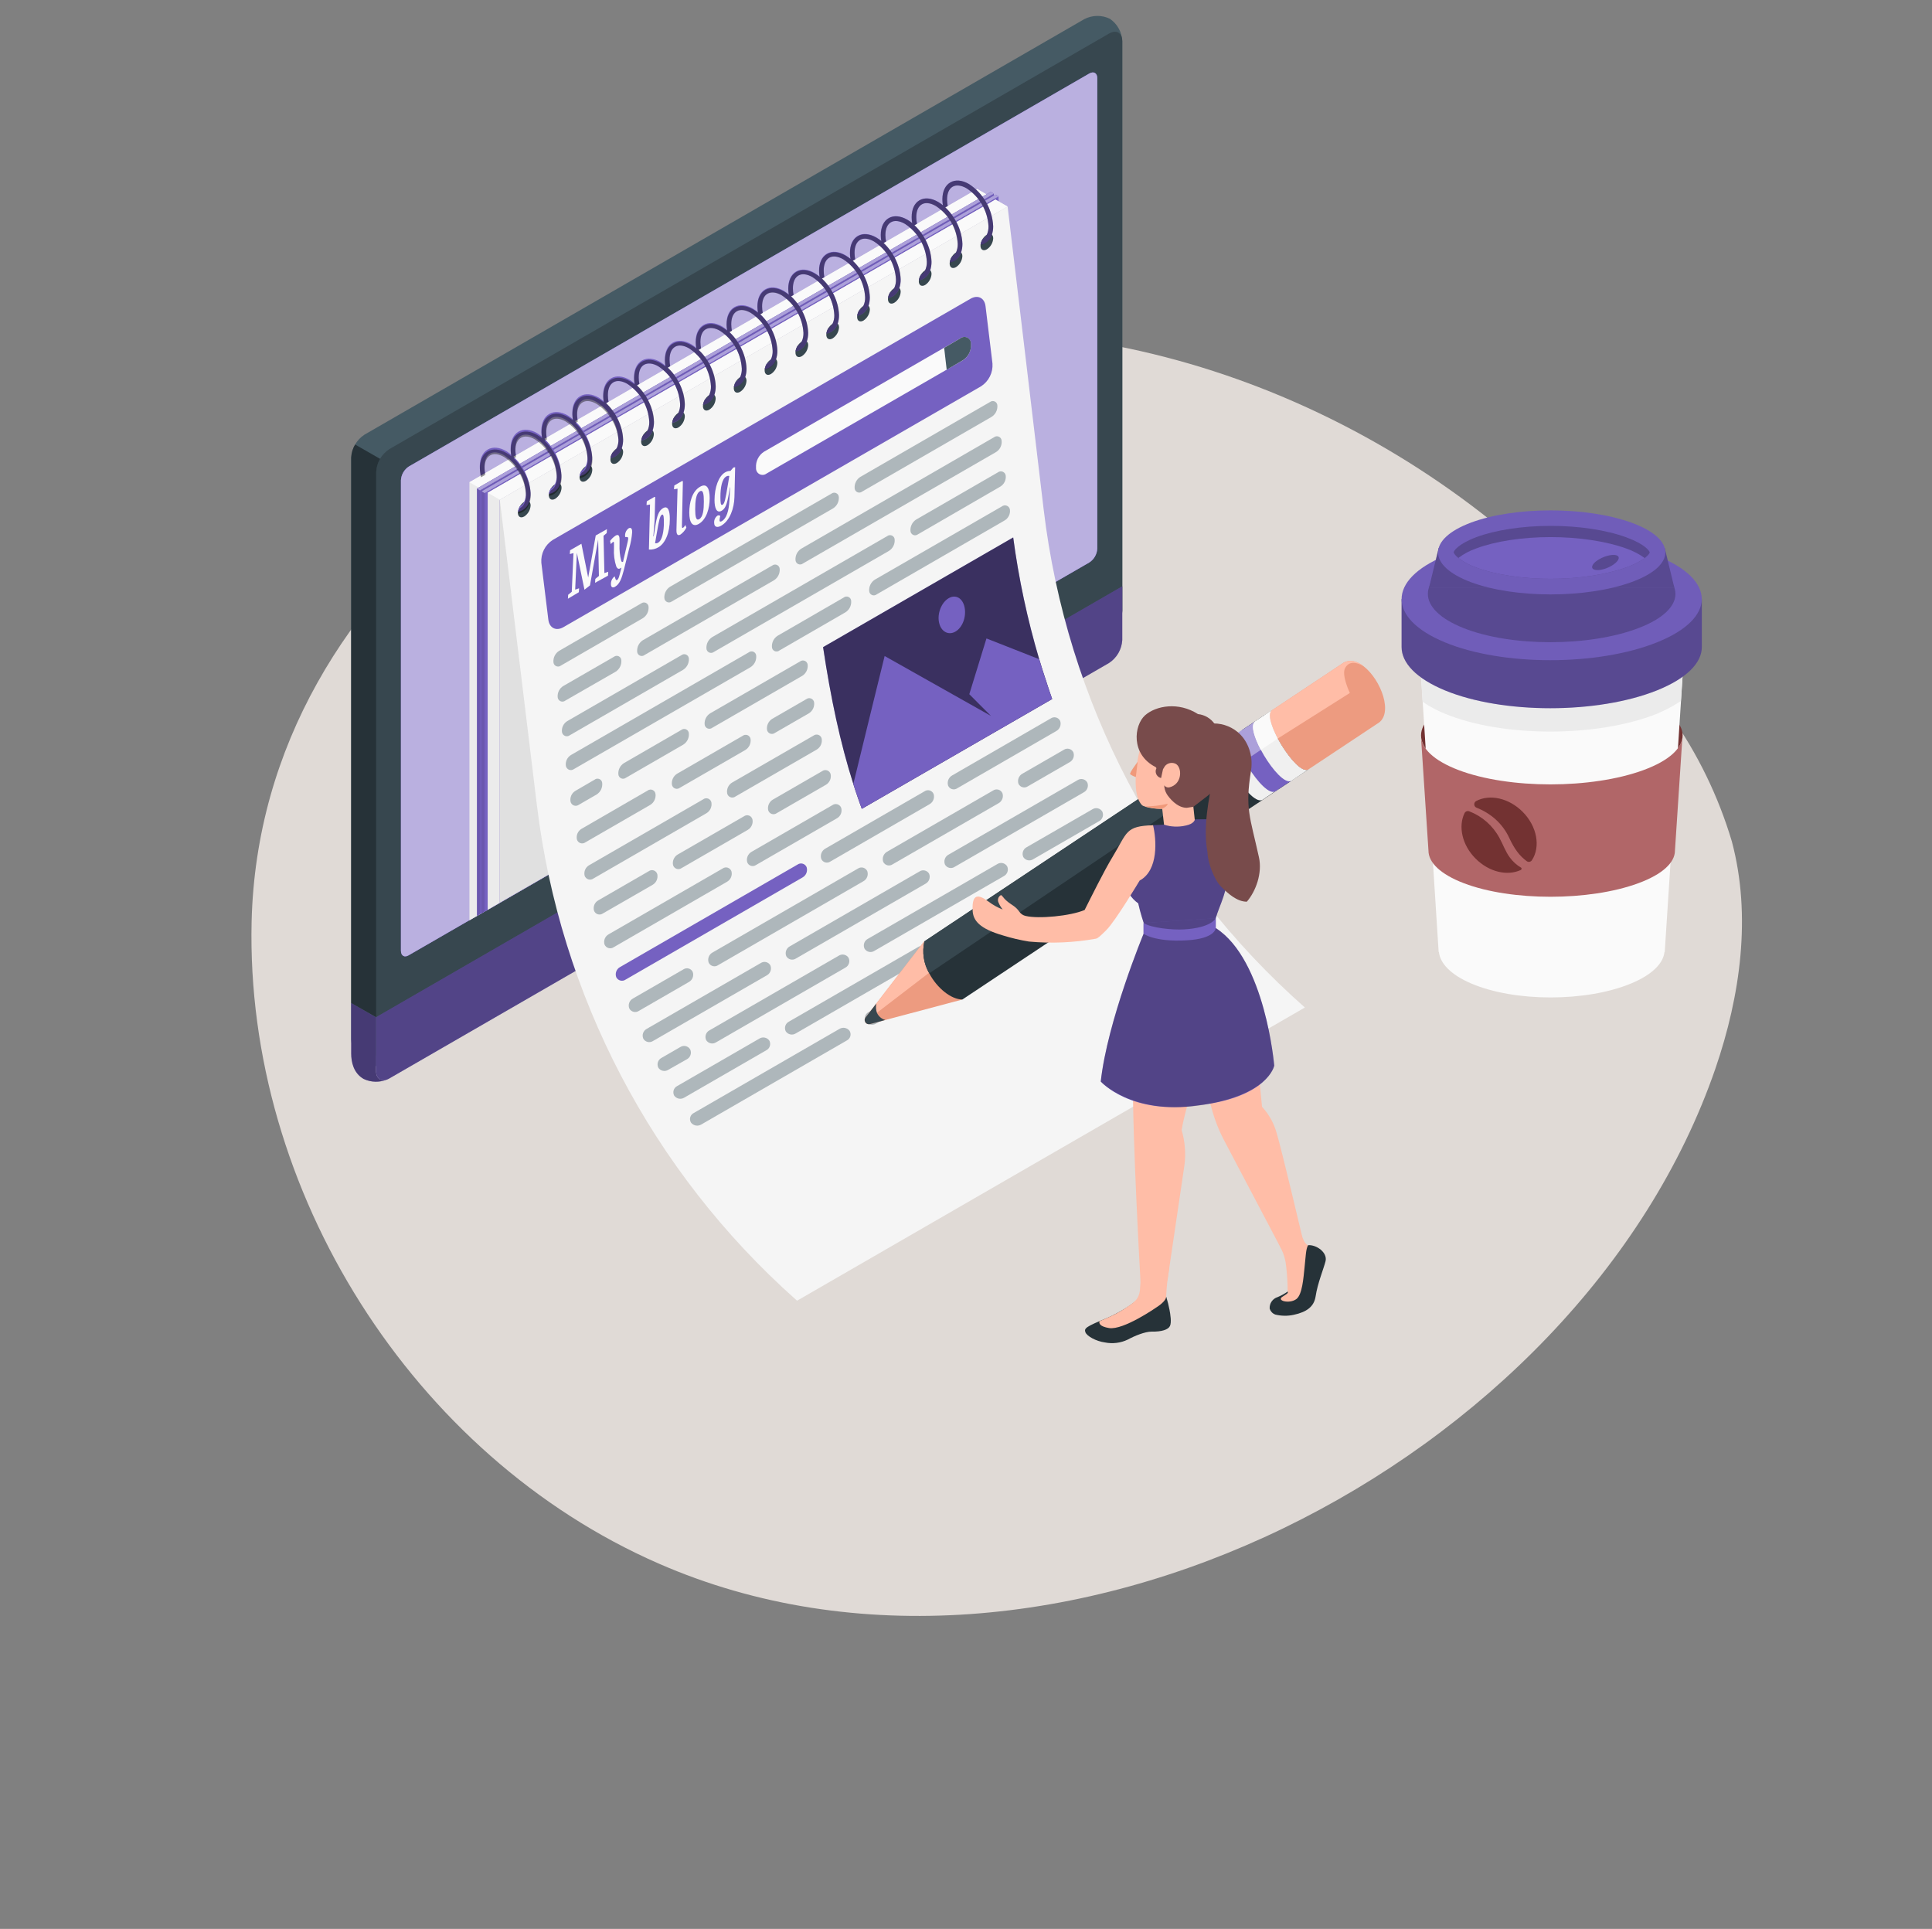 <svg width="607" height="606" viewBox="0 0 607 606" fill="none" xmlns="http://www.w3.org/2000/svg">
<rect x="0" y="0" width="607" height="606" fill="#808080" stroke="none"/>
<path opacity="0.8" d="M311.062 104.17C306.482 103.991 301.91 103.945 297.316 104.068C193.602 106.551 81.693 179.6 79.05 289.59C77.099 374.072 129.634 457.447 206.991 491.24C330.109 545.074 496.243 459.748 538.958 335.692C546.803 312.82 550.343 287.735 544.114 264.345C539.889 250.173 533.38 236.787 524.844 224.716C477.808 154.094 395.856 106.953 311.062 104.17Z" fill="#F7F0EB"/>
<path d="M261.939 319.569L295.429 300.219C298.879 298.219 300.609 295.619 300.609 293.009C300.609 290.399 300.609 288.349 300.609 288.349L265.889 268.769C264.919 268.137 264.112 267.285 263.533 266.283C262.954 265.28 262.621 264.155 262.559 262.999V221.549L204.099 255.329V296.779C204.161 297.935 204.494 299.06 205.073 300.063C205.652 301.065 206.459 301.917 207.429 302.549L236.969 319.549C243.849 323.559 255.039 323.559 261.939 319.569Z" fill="#7561C1"/>
<g opacity="0.4">
<path opacity="0.4" d="M261.939 319.569L295.429 300.219C298.879 298.219 300.609 295.619 300.609 293.009C300.609 290.399 300.609 288.349 300.609 288.349L265.889 268.769C264.919 268.137 264.112 267.285 263.533 266.283C262.954 265.28 262.621 264.155 262.559 262.999V221.549L204.099 255.329V296.779C204.161 297.935 204.494 299.06 205.073 300.063C205.652 301.065 206.459 301.917 207.429 302.549L236.969 319.549C243.849 323.559 255.039 323.559 261.939 319.569Z" fill="black"/>
</g>
<path opacity="0.2" d="M218.109 304.099V308.729L207.429 302.549C206.461 301.916 205.655 301.063 205.076 300.061C204.498 299.059 204.163 297.934 204.099 296.779V255.329L215.239 248.909C215.469 251.729 215.719 254.659 215.949 257.499L208.139 262.019V294.449C208.198 295.606 208.53 296.732 209.109 297.735C209.688 298.739 210.497 299.59 211.469 300.219L218.109 304.099Z" fill="black"/>
<path d="M208.109 294.459C208.172 295.615 208.506 296.74 209.084 297.742C209.663 298.745 210.47 299.597 211.439 300.229L236.939 314.919C243.839 318.919 255.029 318.919 261.939 314.919L295.429 295.569C302.329 291.569 302.329 285.129 295.429 281.149L269.909 266.449C268.94 265.817 268.133 264.965 267.554 263.962C266.976 262.96 266.642 261.835 266.579 260.679V228.249L208.119 262.029L208.109 294.459Z" fill="#7561C1"/>
<path opacity="0.3" d="M208.109 294.459C208.172 295.615 208.506 296.74 209.084 297.742C209.663 298.745 210.47 299.597 211.439 300.229L236.939 314.919C243.839 318.919 255.029 318.919 261.939 314.919L295.429 295.569C302.329 291.569 302.329 285.129 295.429 281.149L269.909 266.449C268.94 265.817 268.133 264.965 267.554 263.962C266.976 262.96 266.642 261.835 266.579 260.679V228.249L208.119 262.029L208.109 294.459Z" fill="black"/>
<path opacity="0.1" d="M276.689 270.369L269.899 266.449C268.93 265.817 268.123 264.965 267.544 263.962C266.966 262.96 266.632 261.835 266.569 260.679V228.249L208.109 262.029V294.459C208.172 295.615 208.506 296.74 209.084 297.742C209.663 298.745 210.47 299.597 211.439 300.229L218.109 304.079L276.689 270.369Z" fill="black"/>
<path d="M300.589 288.359V293.009C300.589 295.629 298.859 298.219 295.409 300.229L261.939 319.569C258.272 321.541 254.173 322.572 250.009 322.569V317.929C254.173 317.932 258.272 316.901 261.939 314.929L295.429 295.569C298.859 293.589 300.589 290.969 300.589 288.359Z" fill="#7561C1"/>
<path opacity="0.2" d="M300.589 288.359V293.009C300.589 295.629 298.859 298.219 295.409 300.229L261.939 319.569C258.272 321.541 254.173 322.572 250.009 322.569V317.929C254.173 317.932 258.272 316.901 261.939 314.929L295.429 295.569C298.859 293.589 300.589 290.969 300.589 288.359Z" fill="black"/>
<path d="M114.249 333.579C116.409 334.819 120.019 335.709 122.319 334.389L348.429 203.869C350.729 202.539 352.599 194.509 352.599 191.869V12.959C352.548 11.556 352.168 10.185 351.489 8.957C350.809 7.729 349.85 6.678 348.689 5.889C347.427 5.279 346.038 4.975 344.636 5.001C343.235 5.027 341.859 5.383 340.619 6.039L114.509 136.559C113.296 137.35 112.286 138.416 111.562 139.671C110.837 140.925 110.418 142.332 110.339 143.779V326.509C110.39 327.912 110.771 329.282 111.45 330.511C112.129 331.739 113.088 332.79 114.249 333.579Z" fill="#455A64"/>
<path d="M121.729 339.099C120.545 339.612 119.265 339.865 117.975 339.843C116.685 339.821 115.415 339.523 114.249 338.969C111.039 337.129 110.339 333.609 110.339 330.969V315.099L118.149 319.619V336.459C118.149 338.849 119.709 339.919 121.729 339.099Z" fill="#7561C1"/>
<path opacity="0.4" d="M121.729 339.099C120.545 339.612 119.265 339.865 117.975 339.843C116.685 339.821 115.415 339.523 114.249 338.969C111.039 337.129 110.339 333.609 110.339 330.969V315.099L118.149 319.619V336.459C118.149 338.849 119.709 339.919 121.729 339.099Z" fill="black"/>
<path d="M122.319 334.379L348.429 203.859C350.729 202.529 352.599 194.509 352.599 191.859V12.949C352.599 10.299 350.729 9.219 348.429 10.549L122.319 141.099C121.106 141.888 120.096 142.952 119.372 144.205C118.647 145.458 118.228 146.864 118.149 148.309V331.019C118.159 333.669 120.019 335.709 122.319 334.379Z" fill="#37474F"/>
<path d="M118.149 319.579V336.419C118.149 339.069 120.019 340.149 122.319 338.819L348.429 208.299C349.641 207.509 350.651 206.444 351.375 205.192C352.099 203.939 352.519 202.534 352.599 201.089V184.209L118.149 319.579Z" fill="#7561C1"/>
<path opacity="0.3" d="M118.149 319.579V336.419C118.149 339.069 120.019 340.149 122.319 338.819L348.429 208.299C349.641 207.509 350.651 206.444 351.375 205.192C352.099 203.939 352.519 202.534 352.599 201.089V184.209L118.149 319.579Z" fill="black"/>
<path d="M125.969 298.689V150.869C126.017 150.003 126.268 149.16 126.702 148.41C127.137 147.659 127.742 147.021 128.469 146.549L342.239 23.099C343.619 22.309 344.739 22.949 344.739 24.549V172.379C344.694 173.247 344.443 174.091 344.009 174.844C343.574 175.596 342.968 176.235 342.239 176.709L128.429 300.099C127.089 300.929 125.969 300.279 125.969 298.689Z" fill="#7561C1"/>
<path d="M125.969 298.689V150.869C126.017 150.003 126.268 149.16 126.702 148.41C127.137 147.659 127.742 147.021 128.469 146.549L342.239 23.099C343.619 22.309 344.739 22.949 344.739 24.549V172.379C344.694 173.247 344.443 174.091 344.009 174.844C343.574 175.596 342.968 176.235 342.239 176.709L128.429 300.099C127.089 300.929 125.969 300.279 125.969 298.689Z" fill="#7561C1"/>
<path opacity="0.5" d="M125.969 298.689V150.869C126.017 150.003 126.268 149.16 126.702 148.41C127.137 147.659 127.742 147.021 128.469 146.549L342.239 23.099C343.619 22.309 344.739 22.949 344.739 24.549V172.379C344.694 173.247 344.443 174.091 344.009 174.844C343.574 175.596 342.968 176.235 342.239 176.709L128.429 300.099C127.089 300.929 125.969 300.279 125.969 298.689Z" fill="white"/>
<path d="M235.349 257.899C234.343 258.557 233.507 259.443 232.909 260.486C232.312 261.529 231.969 262.698 231.909 263.899C231.909 266.089 233.449 266.989 235.349 265.899C236.358 265.243 237.197 264.358 237.797 263.315C238.397 262.271 238.74 261.101 238.799 259.899C238.799 257.689 237.259 256.799 235.349 257.899Z" fill="#455A64"/>
<path d="M119.429 144.159C118.687 145.41 118.265 146.825 118.199 148.279V319.579L110.339 315.099V143.779C110.395 142.324 110.818 140.907 111.569 139.659L119.429 144.159Z" fill="#263238"/>
<path d="M310.849 61.589L151.309 153.709V286.939L150.779 287.249L149.839 287.789L147.489 289.149V151.509L307.029 59.389L309.939 61.069L310.849 61.589Z" fill="#EBEBEB"/>
<path d="M310.849 61.589V194.839L157.029 283.639L153.219 285.839L152.269 286.389L151.329 286.919L151.309 286.939V153.709L310.849 61.589Z" fill="#F0F0F0"/>
<path d="M307.029 59.389L310.849 61.599L151.309 153.709L147.489 151.499L307.029 59.389Z" fill="#FAFAFA"/>
<path d="M312.219 60.829L310.849 61.619L151.309 153.729L150.779 154.039V287.249L149.839 287.789V153.499L150.389 153.179L309.939 61.069L311.289 60.289L312.219 60.829Z" fill="#7561C1"/>
<path opacity="0.1" d="M312.219 60.829L310.849 61.619L151.309 153.729L150.779 154.039V287.249L149.839 287.789V153.499L150.389 153.179L309.939 61.069L311.289 60.289L312.219 60.829Z" fill="black"/>
<path d="M310.849 61.619L151.309 153.729L150.779 154.039V287.239L151.309 286.929L152.249 286.399L153.249 285.849L157.059 283.649L310.879 194.839L312.249 194.059V60.829L310.849 61.619Z" fill="#7561C1"/>
<path opacity="0.05" d="M310.849 61.619L151.309 153.729L150.779 154.039V287.239L151.309 286.929L152.249 286.399L153.249 285.849L157.059 283.649L310.879 194.839L312.249 194.059V60.829L310.849 61.619Z" fill="black"/>
<path d="M311.289 60.289L312.219 60.829L150.769 154.039L149.839 153.499L311.289 60.289Z" fill="#7561C1"/>
<path opacity="0.4" d="M311.289 60.289L312.219 60.829L150.769 154.039L149.839 153.499L311.289 60.289Z" fill="white"/>
<path d="M313.709 61.689L312.219 62.549L310.849 63.349L264.239 90.259L152.269 154.899V286.389L151.329 286.919V154.359L310.849 62.269L312.219 61.479L312.789 61.149L313.709 61.689Z" fill="#7561C1"/>
<path opacity="0.1" d="M313.709 61.689L312.219 62.549L310.849 63.349L264.239 90.259L152.269 154.899V286.389L151.329 286.919V154.359L310.849 62.269L312.219 61.479L312.789 61.149L313.709 61.689Z" fill="black"/>
<path d="M312.219 62.549L310.849 63.349L264.239 90.259L152.239 154.909V286.389L153.239 285.839L157.049 283.639L310.869 194.829L312.239 194.049L313.729 193.189V61.689L312.219 62.549Z" fill="#7561C1"/>
<path d="M312.779 61.149L313.719 61.689L152.269 154.909L151.339 154.359L312.779 61.149Z" fill="#7561C1"/>
<path opacity="0.4" d="M312.779 61.149L313.719 61.689L152.269 154.909L151.339 154.359L312.779 61.149Z" fill="white"/>
<path d="M316.579 64.909L313.709 66.569L312.219 67.429L310.849 68.209L157.029 157.009V283.639L153.219 285.839V154.809L310.849 63.809L312.219 63.009L312.759 62.709L313.709 63.259L316.579 64.909Z" fill="#EBEBEB"/>
<path d="M312.749 62.699L316.569 64.899L157.039 157.009L153.219 154.809L312.749 62.699Z" fill="#FAFAFA"/>
<path d="M157.039 157.009V283.619L316.579 191.509L316.569 64.909L157.039 157.009Z" fill="#E0E0E0"/>
<path d="M327.89 159.969L316.58 64.909L157.03 157.019L168.67 252.879C175.937 312.81 204.824 368.031 249.91 408.179L250.42 408.639L409.97 316.529C364.3 276.202 335.08 220.469 327.89 159.969Z" fill="#F5F5F5"/>
<path d="M164.709 157.649C165.809 157.019 166.709 157.529 166.709 158.799C166.672 159.492 166.471 160.167 166.124 160.768C165.776 161.37 165.292 161.88 164.709 162.259C163.599 162.899 162.709 162.379 162.709 161.109C162.747 160.415 162.947 159.741 163.295 159.139C163.643 158.538 164.127 158.027 164.709 157.649Z" fill="#37474F"/>
<path d="M159.09 141.739C156.92 140.479 154.84 140.299 153.23 141.229C151.62 142.159 150.74 144.049 150.74 146.559C150.746 147.512 150.863 148.462 151.09 149.389L152.42 148.619C152.282 147.941 152.212 147.251 152.21 146.559C152.21 144.559 152.84 143.159 153.97 142.499C155.1 141.839 156.65 142.029 158.35 143.009C160.352 144.313 162.018 146.072 163.214 148.141C164.409 150.21 165.1 152.532 165.23 154.919C165.256 155.869 165.064 156.813 164.67 157.679C164.405 158.217 163.992 158.668 163.48 158.979L163.36 159.039C163.024 159.561 162.808 160.152 162.73 160.769C163.251 160.69 163.753 160.513 164.21 160.249C165.196 159.662 165.933 158.733 166.28 157.639C166.573 156.762 166.715 155.843 166.7 154.919C166.555 152.279 165.79 149.71 164.468 147.42C163.146 145.13 161.304 143.184 159.09 141.739Z" fill="#7561C1"/>
<path d="M174.429 152.099C175.529 151.459 176.429 151.979 176.429 153.249C176.39 153.942 176.189 154.616 175.842 155.217C175.494 155.818 175.011 156.329 174.429 156.709C173.319 157.339 172.429 156.829 172.429 155.549C172.467 154.857 172.667 154.183 173.015 153.584C173.363 152.984 173.847 152.475 174.429 152.099Z" fill="#37474F"/>
<path d="M168.779 136.099C166.609 134.849 164.529 134.669 162.919 135.599C161.309 136.529 160.429 138.419 160.429 140.929C160.435 141.879 160.553 142.826 160.779 143.749L162.109 142.979C161.975 142.321 161.905 141.651 161.899 140.979C161.899 138.979 162.529 137.569 163.659 136.919C164.789 136.269 166.339 136.449 168.039 137.429C170.042 138.733 171.709 140.491 172.905 142.561C174.1 144.63 174.79 146.952 174.919 149.339C174.953 150.287 174.761 151.229 174.359 152.089C174.092 152.625 173.68 153.075 173.169 153.389L173.049 153.459C172.712 153.981 172.497 154.572 172.419 155.189C172.941 155.11 173.443 154.933 173.899 154.669C174.887 154.078 175.623 153.146 175.969 152.049C176.262 151.176 176.404 150.259 176.389 149.339C176.254 146.688 175.494 144.108 174.172 141.807C172.849 139.506 171.001 137.55 168.779 136.099Z" fill="#7561C1"/>
<path d="M184.089 146.459C185.189 145.829 186.089 146.339 186.089 147.609C186.052 148.302 185.851 148.977 185.504 149.578C185.156 150.18 184.672 150.69 184.089 151.069C182.979 151.709 182.089 151.189 182.089 149.919C182.127 149.225 182.327 148.55 182.675 147.949C183.023 147.348 183.507 146.837 184.089 146.459Z" fill="#37474F"/>
<path d="M178.429 130.549C176.259 129.289 174.179 129.109 172.569 130.039C170.959 130.969 170.079 132.859 170.079 135.369C170.085 136.323 170.203 137.272 170.429 138.199L171.759 137.429C171.622 136.751 171.551 136.061 171.549 135.369C171.549 133.369 172.179 131.969 173.309 131.309C174.439 130.649 175.989 130.839 177.689 131.819C179.692 133.123 181.358 134.882 182.554 136.951C183.749 139.02 184.44 141.342 184.569 143.729C184.601 144.68 184.41 145.625 184.009 146.489C183.742 147.025 183.33 147.475 182.819 147.789L182.699 147.849C182.368 148.374 182.153 148.964 182.069 149.579C182.592 149.505 183.095 149.328 183.549 149.059C184.534 148.47 185.27 147.542 185.619 146.449C185.913 145.573 186.055 144.653 186.039 143.729C185.895 141.089 185.13 138.52 183.808 136.23C182.486 133.94 180.644 131.994 178.429 130.549Z" fill="#7561C1"/>
<path d="M193.78 140.869C194.88 140.229 195.78 140.749 195.78 142.019C195.741 142.712 195.539 143.386 195.192 143.987C194.844 144.588 194.361 145.099 193.78 145.479C192.68 146.109 191.78 145.599 191.78 144.319C191.818 143.627 192.019 142.954 192.366 142.354C192.714 141.755 193.198 141.246 193.78 140.869Z" fill="#37474F"/>
<path d="M188.159 124.949C185.989 123.699 183.909 123.519 182.299 124.449C180.689 125.379 179.809 127.269 179.809 129.779C179.816 130.729 179.933 131.676 180.159 132.599L181.489 131.829C181.355 131.17 181.285 130.501 181.279 129.829C181.279 127.829 181.909 126.419 183.039 125.769C184.169 125.119 185.729 125.299 187.419 126.279C189.411 127.574 191.07 129.318 192.265 131.371C193.46 133.423 194.157 135.728 194.299 138.099C194.333 139.047 194.141 139.989 193.739 140.849C193.472 141.385 193.06 141.835 192.549 142.149L192.429 142.219C192.096 142.743 191.881 143.333 191.799 143.949C192.321 143.87 192.823 143.693 193.279 143.429C194.267 142.838 195.003 141.906 195.349 140.809C195.642 139.936 195.784 139.019 195.769 138.099C195.62 135.464 194.854 132.901 193.532 130.617C192.21 128.332 190.37 126.391 188.159 124.949Z" fill="#7561C1"/>
<path d="M203.429 135.269C204.529 134.639 205.429 135.149 205.429 136.419C205.392 137.112 205.191 137.787 204.844 138.388C204.496 138.99 204.012 139.5 203.429 139.879C202.329 140.519 201.429 139.999 201.429 138.729C201.469 138.036 201.671 137.362 202.018 136.761C202.365 136.16 202.849 135.649 203.429 135.269Z" fill="#37474F"/>
<path d="M197.85 119.359C195.68 118.099 193.6 117.919 191.99 118.849C190.38 119.779 189.5 121.669 189.5 124.179C189.506 125.133 189.623 126.082 189.85 127.009L191.18 126.239C191.045 125.56 190.978 124.87 190.98 124.179C190.98 122.179 191.6 120.779 192.73 120.119C193.86 119.459 195.42 119.649 197.12 120.629C199.119 121.936 200.783 123.695 201.976 125.764C203.17 127.833 203.859 130.154 203.99 132.539C204.021 133.49 203.83 134.435 203.43 135.299C203.162 135.835 202.75 136.285 202.24 136.599L202.12 136.659C201.792 137.186 201.577 137.775 201.49 138.389C202.012 138.315 202.515 138.138 202.969 137.869C203.954 137.28 204.69 136.352 205.04 135.259C205.333 134.383 205.475 133.463 205.46 132.539C205.315 129.899 204.55 127.33 203.228 125.04C201.906 122.75 200.064 120.804 197.85 119.359Z" fill="#7561C1"/>
<path d="M213.16 129.679C214.26 129.039 215.16 129.559 215.16 130.829C215.121 131.522 214.919 132.196 214.572 132.797C214.224 133.398 213.741 133.909 213.16 134.289C212.06 134.919 211.16 134.409 211.16 133.129C211.198 132.437 211.399 131.764 211.746 131.164C212.094 130.565 212.578 130.056 213.16 129.679Z" fill="#37474F"/>
<path d="M207.539 113.759C205.369 112.509 203.289 112.329 201.679 113.259C200.069 114.189 199.189 116.079 199.189 118.579C199.2 119.532 199.317 120.481 199.539 121.409L200.869 120.639C200.735 119.96 200.668 119.27 200.669 118.579C200.669 116.579 201.289 115.179 202.419 114.579C203.549 113.979 205.109 114.109 206.809 115.089C208.81 116.394 210.474 118.153 211.668 120.223C212.862 122.292 213.551 124.613 213.679 126.999C213.711 127.947 213.519 128.889 213.119 129.749C212.852 130.285 212.44 130.735 211.929 131.049L211.809 131.119C211.481 131.645 211.266 132.234 211.179 132.849C211.704 132.768 212.209 132.592 212.669 132.329C213.654 131.737 214.387 130.805 214.729 129.709C215.026 128.836 215.171 127.92 215.159 126.999C215.022 124.348 214.26 121.766 212.936 119.466C211.612 117.165 209.763 115.209 207.539 113.759Z" fill="#7561C1"/>
<path d="M222.849 124.099C223.949 123.469 224.849 123.979 224.849 125.249C224.812 125.942 224.611 126.617 224.264 127.218C223.916 127.82 223.432 128.33 222.849 128.709C221.749 129.349 220.849 128.829 220.849 127.559C220.889 126.866 221.091 126.192 221.438 125.591C221.786 124.99 222.269 124.479 222.849 124.099Z" fill="#37474F"/>
<path d="M217.23 108.169C215.06 106.909 212.98 106.729 211.37 107.659C209.76 108.589 208.88 110.479 208.88 112.989C208.89 113.942 209.008 114.892 209.23 115.819L210.56 115.049C210.43 114.37 210.363 113.68 210.36 112.989C210.36 110.989 210.98 109.589 212.11 108.929C213.24 108.269 214.8 108.459 216.5 109.439C218.499 110.746 220.163 112.505 221.356 114.574C222.55 116.643 223.239 118.964 223.37 121.349C223.401 122.3 223.21 123.245 222.81 124.109C222.542 124.645 222.13 125.095 221.62 125.409L221.5 125.469C221.171 125.995 220.956 126.584 220.87 127.199C221.395 127.123 221.901 126.946 222.36 126.679C223.339 126.098 224.075 125.181 224.43 124.099C224.726 123.223 224.872 122.303 224.86 121.379C224.716 118.732 223.951 116.156 222.625 113.861C221.299 111.566 219.451 109.615 217.23 108.169Z" fill="#7561C1"/>
<path d="M232.54 118.489C233.64 117.849 234.54 118.369 234.54 119.639C234.501 120.332 234.299 121.006 233.952 121.607C233.604 122.208 233.121 122.719 232.54 123.099C231.44 123.729 230.54 123.219 230.54 121.939C230.578 121.247 230.779 120.574 231.126 119.974C231.474 119.375 231.958 118.866 232.54 118.489Z" fill="#37474F"/>
<path d="M226.919 102.569C224.749 101.319 222.669 101.139 221.059 102.069C219.449 102.999 218.569 104.879 218.569 107.389C218.58 108.342 218.697 109.292 218.919 110.219L220.249 109.449C220.119 108.77 220.053 108.08 220.049 107.389C220.049 105.389 220.669 103.989 221.799 103.389C222.929 102.789 224.489 102.919 226.189 103.899C228.19 105.205 229.854 106.963 231.048 109.033C232.242 111.102 232.931 113.423 233.059 115.809C233.091 116.757 232.899 117.699 232.499 118.559C232.238 119.099 231.825 119.551 231.309 119.859L231.189 119.929C230.861 120.455 230.646 121.044 230.559 121.659C231.084 121.578 231.589 121.402 232.049 121.139C233.032 120.545 233.764 119.614 234.109 118.519C234.406 117.646 234.551 116.73 234.539 115.809C234.402 113.158 233.64 110.577 232.316 108.276C230.992 105.975 229.143 104.019 226.919 102.569Z" fill="#7561C1"/>
<path d="M242.229 112.889C243.329 112.259 244.229 112.769 244.229 114.039C244.192 114.732 243.991 115.407 243.644 116.008C243.296 116.61 242.812 117.12 242.229 117.499C241.129 118.139 240.229 117.619 240.229 116.349C240.269 115.656 240.471 114.982 240.818 114.381C241.166 113.78 241.649 113.269 242.229 112.889Z" fill="#37474F"/>
<path d="M236.61 96.979C234.44 95.719 232.36 95.539 230.75 96.469C229.14 97.399 228.26 99.289 228.26 101.799C228.271 102.752 228.388 103.701 228.61 104.629L229.94 103.859C229.81 103.18 229.743 102.49 229.74 101.799C229.74 99.799 230.36 98.399 231.49 97.739C232.62 97.079 234.18 97.269 235.88 98.249C237.879 99.556 239.543 101.315 240.736 103.384C241.93 105.453 242.619 107.774 242.75 110.159C242.783 111.107 242.591 112.049 242.19 112.909C241.926 113.45 241.513 113.904 241 114.219L240.88 114.279C240.551 114.805 240.336 115.394 240.25 116.009C240.775 115.933 241.281 115.756 241.74 115.489C242.721 114.899 243.454 113.971 243.8 112.879C244.096 112.003 244.242 111.083 244.23 110.159C244.083 107.518 243.317 104.949 241.993 102.659C240.669 100.369 238.825 98.423 236.61 96.979Z" fill="#7561C1"/>
<path d="M251.92 107.299C253.02 106.659 253.92 107.179 253.92 108.449C253.881 109.142 253.679 109.816 253.332 110.417C252.984 111.018 252.501 111.529 251.92 111.909C250.82 112.539 249.92 112.029 249.92 110.749C249.957 110.057 250.158 109.383 250.505 108.784C250.853 108.184 251.338 107.675 251.92 107.299Z" fill="#37474F"/>
<path d="M246.299 91.379C244.129 90.129 242.049 89.949 240.439 90.879C238.829 91.809 237.949 93.689 237.949 96.199C237.96 97.152 238.077 98.102 238.299 99.029L239.629 98.259C239.499 97.58 239.433 96.89 239.429 96.199C239.429 94.199 240.049 92.799 241.179 92.199C242.309 91.599 243.869 91.729 245.569 92.709C247.561 94.011 249.22 95.762 250.412 97.822C251.603 99.882 252.294 102.193 252.429 104.569C252.461 105.517 252.269 106.459 251.869 107.319C251.602 107.855 251.19 108.305 250.679 108.619L250.559 108.689C250.231 109.215 250.016 109.804 249.929 110.419C250.454 110.338 250.959 110.162 251.419 109.899C252.404 109.305 253.139 108.374 253.489 107.279C253.777 106.405 253.919 105.489 253.909 104.569C253.765 101.927 253.002 99.357 251.679 97.065C250.357 94.774 248.514 92.826 246.299 91.379Z" fill="#7561C1"/>
<path d="M261.609 101.699C262.709 101.069 263.609 101.579 263.609 102.849C263.572 103.542 263.371 104.217 263.024 104.818C262.676 105.42 262.192 105.93 261.609 106.309C260.509 106.949 259.609 106.429 259.609 105.159C259.648 104.466 259.85 103.791 260.197 103.19C260.545 102.589 261.028 102.078 261.609 101.699Z" fill="#37474F"/>
<path d="M255.99 85.789C253.82 84.529 251.74 84.349 250.14 85.279C248.54 86.209 247.64 88.099 247.64 90.609C247.651 91.562 247.768 92.511 247.99 93.439L249.32 92.669C249.19 91.99 249.123 91.3 249.12 90.609C249.12 88.609 249.74 87.209 250.87 86.549C252 85.889 253.56 86.079 255.26 87.059C257.259 88.366 258.923 90.125 260.116 92.194C261.31 94.263 261.999 96.584 262.13 98.969C262.163 99.917 261.971 100.859 261.57 101.719C261.309 102.262 260.895 102.717 260.38 103.029L260.26 103.089C259.931 103.615 259.716 104.204 259.63 104.819C260.154 104.738 260.659 104.562 261.12 104.299C262.104 103.71 262.84 102.782 263.19 101.689C263.483 100.812 263.625 99.893 263.61 98.969C263.463 96.328 262.697 93.759 261.373 91.469C260.049 89.179 258.205 87.234 255.99 85.789Z" fill="#7561C1"/>
<path d="M271.29 96.099C272.39 95.459 273.29 95.979 273.29 97.249C273.251 97.942 273.049 98.616 272.702 99.217C272.354 99.818 271.871 100.329 271.29 100.709C270.19 101.339 269.29 100.829 269.29 99.559C269.327 98.865 269.528 98.191 269.875 97.589C270.223 96.988 270.707 96.477 271.29 96.099Z" fill="#37474F"/>
<path d="M265.669 80.189C263.499 78.939 261.419 78.759 259.809 79.689C258.199 80.619 257.319 82.509 257.319 85.019C257.331 85.972 257.448 86.921 257.669 87.849L258.999 87.079C258.87 86.4 258.803 85.71 258.799 85.019C258.799 83.019 259.419 81.609 260.549 80.959C261.679 80.309 263.239 80.489 264.939 81.469C266.939 82.776 268.603 84.535 269.796 86.604C270.989 88.673 271.679 90.994 271.809 93.379C271.843 94.327 271.651 95.269 271.249 96.129C270.985 96.667 270.572 97.118 270.059 97.429L269.939 97.499C269.611 98.025 269.396 98.614 269.309 99.229C269.834 99.148 270.339 98.972 270.799 98.709C271.784 98.115 272.519 97.184 272.869 96.089C273.158 95.215 273.3 94.299 273.289 93.379C273.143 90.737 272.377 88.166 271.053 85.875C269.729 83.583 267.885 81.636 265.669 80.189Z" fill="#7561C1"/>
<path d="M280.979 90.509C282.079 89.879 282.979 90.389 282.979 91.669C282.942 92.361 282.741 93.034 282.394 93.634C282.046 94.234 281.562 94.742 280.979 95.119C279.879 95.759 278.979 95.239 278.979 93.969C279.018 93.276 279.22 92.601 279.567 92C279.915 91.399 280.398 90.888 280.979 90.509Z" fill="#37474F"/>
<path d="M275.36 74.599C273.19 73.349 271.11 73.159 269.51 74.089C267.91 75.019 267.02 76.909 267.02 79.419C267.026 80.372 267.14 81.321 267.36 82.249L268.69 81.479C268.56 80.8 268.493 80.11 268.49 79.419C268.49 77.419 269.11 76.019 270.24 75.359C271.37 74.699 272.93 74.889 274.63 75.879C276.63 77.185 278.295 78.943 279.488 81.013C280.682 83.082 281.371 85.403 281.5 87.789C281.531 88.737 281.339 89.679 280.94 90.539C280.678 91.079 280.265 91.531 279.75 91.839L279.63 91.899C279.3 92.429 279.086 93.021 279 93.639C279.523 93.553 280.027 93.377 280.49 93.119C281.474 92.526 282.21 91.594 282.56 90.499C282.852 89.626 282.994 88.71 282.98 87.789C282.834 85.146 282.069 82.575 280.745 80.284C279.421 77.992 277.576 76.045 275.36 74.599Z" fill="#7561C1"/>
<path d="M290.67 84.919C291.77 84.279 292.67 84.799 292.67 86.069C292.63 86.762 292.428 87.436 292.081 88.037C291.734 88.638 291.25 89.149 290.67 89.529C289.57 90.159 288.67 89.649 288.67 88.379C288.707 87.685 288.908 87.011 289.255 86.409C289.603 85.808 290.087 85.297 290.67 84.919Z" fill="#37474F"/>
<path d="M285.059 68.999C282.879 67.749 280.799 67.569 279.199 68.499C277.599 69.429 276.709 71.319 276.709 73.829C276.718 74.782 276.832 75.731 277.049 76.659L278.389 75.879C278.255 75.22 278.185 74.551 278.179 73.879C278.179 71.879 278.799 70.469 279.929 69.819C281.059 69.169 282.619 69.349 284.319 70.329C286.32 71.635 287.985 73.394 289.181 75.463C290.376 77.532 291.067 79.853 291.199 82.239C291.227 83.186 291.035 84.127 290.639 84.989C290.369 85.526 289.953 85.976 289.439 86.289L289.319 86.359C288.989 86.883 288.778 87.474 288.699 88.089C289.22 88.006 289.722 87.83 290.179 87.569C291.164 86.975 291.899 86.044 292.249 84.949C292.538 84.075 292.68 83.159 292.669 82.239C292.532 79.589 291.771 77.009 290.448 74.708C289.126 72.408 287.28 70.452 285.059 68.999Z" fill="#7561C1"/>
<path d="M300.359 79.319C301.459 78.689 302.359 79.199 302.359 80.479C302.321 81.171 302.12 81.844 301.773 82.443C301.425 83.043 300.941 83.552 300.359 83.929C299.259 84.569 298.359 84.049 298.359 82.779C298.398 82.086 298.6 81.412 298.947 80.811C299.295 80.21 299.778 79.698 300.359 79.319Z" fill="#37474F"/>
<path d="M294.749 63.409C292.579 62.159 290.489 61.969 288.889 62.899C287.289 63.829 286.429 65.719 286.429 68.229C286.436 69.182 286.55 70.131 286.769 71.059L288.109 70.289C287.972 69.611 287.901 68.921 287.899 68.229C287.899 66.229 288.519 64.829 289.649 64.169C290.779 63.509 292.339 63.699 294.039 64.689C296.041 65.994 297.707 67.752 298.903 69.822C300.098 71.891 300.789 74.213 300.919 76.599C300.945 77.546 300.754 78.487 300.359 79.349C300.086 79.883 299.671 80.333 299.159 80.649L299.039 80.709C298.709 81.237 298.498 81.831 298.419 82.449C298.939 82.362 299.44 82.186 299.899 81.929C300.884 81.335 301.62 80.404 301.969 79.309C302.257 78.435 302.399 77.519 302.389 76.599C302.243 73.954 301.475 71.382 300.147 69.09C298.82 66.798 296.97 64.852 294.749 63.409Z" fill="#7561C1"/>
<path d="M310.05 73.729C311.15 73.089 312.05 73.609 312.05 74.879C312.01 75.572 311.808 76.246 311.461 76.847C311.114 77.447 310.63 77.958 310.05 78.339C308.95 78.969 308.05 78.459 308.05 77.189C308.087 76.495 308.288 75.82 308.635 75.219C308.983 74.618 309.467 74.107 310.05 73.729Z" fill="#37474F"/>
<path d="M304.429 57.809C302.259 56.559 300.169 56.379 298.569 57.309C296.969 58.239 296.079 60.129 296.079 62.639C296.086 63.593 296.204 64.542 296.429 65.469L297.759 64.689C297.625 64.031 297.555 63.361 297.549 62.689C297.549 60.689 298.169 59.279 299.299 58.629C300.429 57.979 301.989 58.159 303.689 59.139C305.69 60.445 307.355 62.204 308.551 64.273C309.746 66.342 310.437 68.663 310.569 71.049C310.597 71.996 310.405 72.937 310.009 73.799C309.741 74.338 309.325 74.789 308.809 75.099L308.689 75.169C308.359 75.693 308.147 76.284 308.069 76.899C308.59 76.816 309.092 76.64 309.549 76.379C310.537 75.788 311.273 74.856 311.619 73.759C311.913 72.886 312.055 71.969 312.039 71.049C311.904 68.398 311.144 65.817 309.822 63.517C308.499 61.216 306.651 59.26 304.429 57.809Z" fill="#7561C1"/>
<path opacity="0.4" d="M304.43 57.809C302.26 56.559 300.17 56.379 298.57 57.309C296.97 58.239 296.08 60.129 296.08 62.639C296.084 63.245 296.138 63.851 296.24 64.449C295.763 64.081 295.262 63.747 294.74 63.449C292.56 62.199 290.48 62.009 288.88 62.939C287.28 63.869 286.43 65.719 286.43 68.229C286.434 68.839 286.488 69.447 286.59 70.049C286.115 69.678 285.614 69.344 285.09 69.049C282.91 67.799 280.83 67.619 279.23 68.549C277.63 69.479 276.74 71.369 276.74 73.879C276.744 74.486 276.798 75.091 276.9 75.689C276.421 75.319 275.917 74.985 275.39 74.689C273.22 73.439 271.14 73.249 269.54 74.179C267.94 75.109 267.05 76.999 267.05 79.509C267.054 80.119 267.108 80.727 267.21 81.329C266.734 80.956 266.229 80.621 265.7 80.329C263.53 79.079 261.45 78.899 259.84 79.829C258.23 80.759 257.35 82.649 257.35 85.159C257.358 85.762 257.415 86.364 257.52 86.959C257.047 86.585 256.546 86.251 256.02 85.959C253.85 84.699 251.77 84.519 250.17 85.449C248.57 86.379 247.67 88.269 247.67 90.779C247.677 91.386 247.734 91.991 247.84 92.589C247.361 92.219 246.857 91.885 246.33 91.589C244.16 90.339 242.08 90.159 240.47 91.089C238.86 92.019 237.98 93.899 237.98 96.409C237.988 97.019 238.045 97.628 238.15 98.229C237.676 97.852 237.171 97.518 236.64 97.229C234.47 95.969 232.39 95.789 230.78 96.719C229.17 97.649 228.29 99.539 228.29 102.049C228.297 102.656 228.354 103.261 228.46 103.859C227.981 103.489 227.477 103.155 226.95 102.859C224.78 101.609 222.7 101.429 221.09 102.359C219.48 103.289 218.6 105.169 218.6 107.679C218.607 108.289 218.664 108.898 218.77 109.499C218.294 109.126 217.789 108.791 217.26 108.499C215.09 107.239 213.01 107.059 211.4 107.989C209.79 108.919 208.91 110.809 208.91 113.319C208.917 113.926 208.974 114.531 209.08 115.129C208.601 114.759 208.097 114.425 207.57 114.129C205.4 112.879 203.32 112.699 201.71 113.629C200.1 114.559 199.22 116.449 199.22 118.949C199.227 119.559 199.284 120.168 199.39 120.769C198.914 120.396 198.409 120.061 197.88 119.769C195.71 118.509 193.63 118.329 192.02 119.259C190.41 120.189 189.53 122.079 189.53 124.589C189.537 125.196 189.594 125.801 189.7 126.399C189.221 126.029 188.717 125.695 188.19 125.399C186.02 124.149 183.94 123.969 182.33 124.899C180.72 125.829 179.84 127.719 179.84 130.229C179.848 130.836 179.905 131.441 180.01 132.039C179.534 131.666 179.029 131.331 178.5 131.039C176.33 129.779 174.25 129.599 172.64 130.529C171.03 131.459 170.15 133.349 170.15 135.859C170.157 136.466 170.214 137.071 170.32 137.669C169.841 137.299 169.337 136.965 168.81 136.669C166.64 135.419 164.56 135.239 162.95 136.169C161.34 137.099 160.46 138.989 160.46 141.499C160.468 142.106 160.525 142.711 160.63 143.309C160.154 142.936 159.649 142.601 159.12 142.309C156.95 141.049 154.87 140.869 153.26 141.799C151.65 142.729 150.77 144.619 150.77 147.129C150.776 148.083 150.893 149.032 151.12 149.959L152.45 149.189C152.312 148.511 152.242 147.821 152.24 147.129C152.24 145.129 152.87 143.729 154 143.069C155.13 142.409 156.68 142.599 158.38 143.579C160.382 144.883 162.048 146.642 163.244 148.711C164.439 150.78 165.13 153.103 165.26 155.489C165.286 156.439 165.094 157.383 164.7 158.249C164.435 158.787 164.022 159.238 163.51 159.549L163.39 159.609C163.054 160.131 162.838 160.722 162.76 161.339C163.281 161.26 163.783 161.083 164.24 160.819C165.226 160.232 165.963 159.303 166.31 158.209C166.603 157.333 166.745 156.413 166.73 155.489C166.73 151.559 164.49 146.929 161.4 144.019L162.14 143.589C162.005 142.93 161.935 142.261 161.93 141.589C161.93 139.589 162.56 138.179 163.69 137.529C164.82 136.879 166.37 137.059 168.07 138.039C170.072 139.343 171.739 141.101 172.935 143.17C174.13 145.24 174.821 147.562 174.95 149.949C174.983 150.897 174.791 151.839 174.39 152.699C174.122 153.235 173.71 153.685 173.2 153.999L173.08 154.069C172.742 154.591 172.527 155.182 172.45 155.799C172.971 155.72 173.473 155.543 173.93 155.279C174.917 154.688 175.653 153.756 176 152.659C176.292 151.786 176.434 150.869 176.42 149.949C176.42 146.019 174.18 141.379 171.09 138.479L171.83 138.049C171.692 137.371 171.622 136.681 171.62 135.989C171.62 133.989 172.25 132.589 173.38 131.929C174.51 131.269 176.06 131.459 177.76 132.439C179.762 133.743 181.428 135.502 182.624 137.571C183.819 139.64 184.51 141.963 184.64 144.349C184.671 145.3 184.48 146.245 184.08 147.109C183.812 147.645 183.4 148.095 182.89 148.409L182.77 148.469C182.436 148.993 182.221 149.583 182.14 150.199C182.662 150.125 183.165 149.948 183.62 149.679C184.604 149.09 185.341 148.162 185.69 147.069C185.983 146.193 186.125 145.273 186.11 144.349C186.11 140.419 183.87 135.789 180.78 132.879L181.52 132.449C181.385 131.79 181.315 131.121 181.31 130.449C181.31 128.449 181.94 127.039 183.07 126.389C184.2 125.739 185.76 125.919 187.45 126.899C189.356 128.134 190.962 129.782 192.147 131.721C193.333 133.659 194.068 135.838 194.3 138.099C194.333 139.047 194.141 139.989 193.74 140.849C193.472 141.385 193.06 141.835 192.55 142.149L192.43 142.219C192.096 142.743 191.881 143.333 191.8 143.949C192.321 143.87 192.823 143.693 193.28 143.429C194.267 142.838 195.003 141.906 195.35 140.809C195.642 139.936 195.784 139.019 195.77 138.099C195.77 134.169 193.53 129.529 190.44 126.629L191.18 126.199C191.045 125.52 190.978 124.83 190.98 124.139C190.98 122.139 191.6 120.739 192.73 120.079C193.86 119.419 195.42 119.609 197.11 120.589C199.112 121.893 200.778 123.652 201.974 125.721C203.169 127.79 203.86 130.113 203.99 132.499C204.021 133.45 203.83 134.395 203.43 135.259C203.162 135.795 202.75 136.245 202.24 136.559L202.12 136.619C201.791 137.145 201.576 137.734 201.49 138.349C202.015 138.273 202.521 138.096 202.98 137.829C203.959 137.236 204.691 136.309 205.04 135.219C205.336 134.343 205.482 133.423 205.47 132.499C205.47 128.569 203.22 123.939 200.13 121.029L200.87 120.599C200.735 119.92 200.668 119.23 200.67 118.539C200.67 116.539 201.29 115.139 202.42 114.539C203.55 113.939 205.11 114.069 206.81 115.049C208.81 116.354 210.475 118.113 211.668 120.183C212.862 122.252 213.551 124.573 213.68 126.959C213.711 127.907 213.519 128.849 213.12 129.709C212.852 130.245 212.44 130.695 211.93 131.009L211.81 131.079C211.481 131.605 211.266 132.194 211.18 132.809C211.704 132.728 212.209 132.552 212.67 132.289C213.654 131.697 214.387 130.765 214.73 129.669C215.026 128.796 215.171 127.88 215.16 126.959C215.16 123.029 212.91 118.389 209.82 115.489L210.56 115.059C210.43 114.38 210.363 113.69 210.36 112.999C210.36 110.999 210.98 109.599 212.11 108.939C213.24 108.279 214.8 108.469 216.5 109.449C218.499 110.756 220.163 112.515 221.356 114.584C222.55 116.653 223.239 118.974 223.37 121.359C223.401 122.31 223.21 123.255 222.81 124.119C222.542 124.655 222.13 125.105 221.62 125.419L221.5 125.479C221.171 126.005 220.956 126.594 220.87 127.209C221.395 127.133 221.901 126.956 222.36 126.689C223.341 126.106 224.077 125.185 224.43 124.099C224.726 123.223 224.872 122.303 224.86 121.379C224.86 117.449 222.61 112.819 219.52 109.909L220.26 109.479C220.13 108.8 220.063 108.11 220.06 107.419C220.06 105.419 220.68 104.019 221.81 103.419C222.94 102.819 224.5 102.949 226.2 103.929C228.2 105.235 229.865 106.993 231.058 109.063C232.252 111.132 232.941 113.453 233.07 115.839C233.101 116.787 232.909 117.729 232.51 118.589C232.248 119.129 231.835 119.581 231.32 119.889L231.2 119.959C230.871 120.485 230.656 121.074 230.57 121.689C231.094 121.608 231.599 121.432 232.06 121.169C233.042 120.575 233.774 119.644 234.12 118.549C234.416 117.676 234.561 116.76 234.55 115.839C234.55 111.909 232.3 107.269 229.21 104.369L229.95 103.939C229.82 103.26 229.753 102.57 229.75 101.879C229.75 99.879 230.37 98.479 231.5 97.819C232.63 97.159 234.19 97.349 235.89 98.329C237.889 99.636 239.553 101.395 240.746 103.464C241.94 105.533 242.629 107.854 242.76 110.239C242.793 111.187 242.601 112.129 242.2 112.989C241.936 113.53 241.523 113.984 241.01 114.299L240.89 114.359C240.561 114.885 240.346 115.474 240.26 116.089C240.785 116.013 241.291 115.836 241.75 115.569C242.731 114.979 243.464 114.051 243.81 112.959C244.106 112.083 244.252 111.163 244.24 110.239C244.24 106.309 241.99 101.679 238.9 98.769L239.64 98.339C239.51 97.66 239.443 96.97 239.44 96.279C239.44 94.279 240.06 92.879 241.19 92.279C242.32 91.679 243.88 91.809 245.58 92.789C247.559 94.084 249.209 95.823 250.399 97.868C251.588 99.913 252.283 102.208 252.43 104.569C252.461 105.517 252.269 106.459 251.87 107.319C251.602 107.855 251.19 108.305 250.68 108.619L250.56 108.689C250.231 109.215 250.016 109.804 249.93 110.419C250.454 110.338 250.959 110.162 251.42 109.899C252.404 109.305 253.139 108.374 253.49 107.279C253.777 106.405 253.919 105.489 253.91 104.569C253.91 100.639 251.66 95.999 248.57 93.099L249.31 92.669C249.18 91.99 249.113 91.3 249.11 90.609C249.11 88.609 249.73 87.209 250.86 86.549C251.99 85.889 253.55 86.079 255.25 87.059C257.249 88.366 258.913 90.125 260.106 92.194C261.3 94.263 261.989 96.584 262.12 98.969C262.153 99.917 261.961 100.859 261.56 101.719C261.299 102.262 260.885 102.717 260.37 103.029L260.25 103.089C259.921 103.615 259.706 104.204 259.62 104.819C260.144 104.738 260.649 104.562 261.11 104.299C262.094 103.71 262.831 102.782 263.18 101.689C263.473 100.813 263.615 99.893 263.6 98.969C263.6 95.039 261.35 90.399 258.26 87.499L258.99 87.079C258.86 86.4 258.793 85.71 258.79 85.019C258.79 83.019 259.41 81.609 260.54 80.959C261.67 80.309 263.23 80.489 264.93 81.469C266.929 82.776 268.593 84.535 269.786 86.604C270.98 88.673 271.669 90.994 271.8 93.379C271.833 94.327 271.641 95.269 271.24 96.129C270.975 96.667 270.562 97.118 270.05 97.429L269.93 97.499C269.601 98.025 269.386 98.614 269.3 99.229C269.824 99.148 270.329 98.972 270.79 98.709C271.774 98.115 272.509 97.184 272.86 96.089C273.148 95.215 273.29 94.299 273.28 93.379C273.28 89.449 271.03 84.809 267.94 81.909L268.68 81.479C268.55 80.8 268.483 80.11 268.48 79.419C268.48 77.419 269.1 76.019 270.23 75.359C271.36 74.699 272.92 74.889 274.62 75.879C276.62 77.184 278.285 78.943 279.478 81.013C280.672 83.082 281.361 85.403 281.49 87.789C281.521 88.737 281.329 89.679 280.93 90.539C280.668 91.079 280.255 91.531 279.74 91.839L279.62 91.899C279.29 92.428 279.076 93.021 278.99 93.639C279.513 93.553 280.017 93.377 280.48 93.119C281.464 92.525 282.2 91.594 282.55 90.499C282.842 89.626 282.984 88.709 282.97 87.789C282.97 83.849 280.72 79.219 277.63 76.319L278.38 75.879C278.245 75.221 278.175 74.551 278.17 73.879C278.17 71.879 278.79 70.469 279.92 69.819C281.05 69.169 282.61 69.349 284.31 70.329C286.31 71.635 287.975 73.394 289.171 75.463C290.366 77.532 291.057 79.853 291.19 82.239C291.217 83.186 291.025 84.127 290.63 84.989C290.359 85.526 289.943 85.976 289.43 86.289L289.31 86.359C288.979 86.883 288.768 87.474 288.69 88.089C289.21 88.006 289.712 87.83 290.17 87.569C291.154 86.975 291.889 86.044 292.24 84.949C292.528 84.075 292.67 83.159 292.66 82.239C292.66 78.309 290.41 73.669 287.32 70.769L288.07 70.339C287.932 69.661 287.862 68.971 287.86 68.279C287.86 66.279 288.48 64.879 289.61 64.219C290.74 63.559 292.3 63.749 294 64.739C296.001 66.044 297.667 67.802 298.863 69.872C300.058 71.941 300.749 74.263 300.88 76.649C300.906 77.596 300.714 78.537 300.32 79.399C300.046 79.934 299.631 80.383 299.12 80.699L299 80.759C298.669 81.287 298.458 81.881 298.38 82.499C298.899 82.412 299.4 82.236 299.86 81.979C300.844 81.385 301.58 80.454 301.93 79.359C302.217 78.485 302.359 77.569 302.35 76.649C302.35 72.709 300.1 68.079 297.01 65.169L297.76 64.739C297.625 64.081 297.555 63.411 297.55 62.739C297.55 60.739 298.17 59.329 299.3 58.679C300.43 58.029 301.99 58.209 303.69 59.189C305.69 60.495 307.355 62.254 308.551 64.323C309.746 66.392 310.437 68.713 310.57 71.099C310.597 72.046 310.405 72.987 310.01 73.849C309.741 74.388 309.325 74.839 308.81 75.149L308.69 75.219C308.359 75.743 308.148 76.334 308.07 76.949C308.59 76.866 309.092 76.69 309.55 76.429C310.537 75.838 311.273 74.906 311.62 73.809C311.913 72.936 312.055 72.019 312.04 71.099C311.912 68.44 311.156 65.849 309.833 63.539C308.51 61.228 306.658 59.265 304.43 57.809Z" fill="black"/>
<path d="M173.649 169.639L304.929 93.849C307.219 92.529 309.329 93.579 309.639 96.209L311.819 114.209C311.916 115.612 311.635 117.015 311.005 118.272C310.376 119.53 309.421 120.596 308.239 121.359L177.009 197.039C174.719 198.359 172.599 197.299 172.279 194.679L170.079 176.789C169.979 175.386 170.257 173.983 170.885 172.725C171.513 171.467 172.468 170.401 173.649 169.639Z" fill="#7561C1"/>
<path d="M185.359 183.909L183.629 185.269L181.239 173.679L180.709 185.239L181.939 184.829L181.859 186.059L178.429 188.099L178.509 186.859L179.639 185.919L180.179 173.769L179.029 174.069L179.109 172.879L182.669 170.829L184.799 181.449L187.169 168.229L190.699 166.229L190.619 167.469L189.619 168.329L189.889 180.049L191.099 179.629L191.019 180.859L186.959 183.099L187.039 181.869L188.169 180.939L187.929 169.539L185.359 183.909Z" fill="#FAFAFA"/>
<path d="M193.239 184.339C192.469 184.779 191.949 184.469 191.949 183.559C191.92 183.079 192.012 182.6 192.217 182.165C192.421 181.729 192.732 181.353 193.119 181.069L193.299 181.659C193.429 182.069 193.569 182.409 193.909 182.209C194.249 182.009 194.459 181.389 194.679 180.519L195.249 178.329L194.889 178.539C194.339 178.859 193.979 178.659 193.639 178.009C193.031 176.17 192.78 174.232 192.899 172.299V170.689C192.899 170.239 192.799 170.149 192.599 170.269C192.337 170.464 192.102 170.692 191.899 170.949L191.679 169.949C192.152 169.288 192.742 168.718 193.419 168.269C194.359 167.729 194.649 168.389 194.649 169.509C194.649 169.989 194.649 170.509 194.649 171.109C194.571 172.792 194.743 174.477 195.159 176.109C195.319 176.629 195.499 176.609 195.689 176.499H195.749L197.219 170.149C197.509 168.909 197.359 168.699 196.899 168.709H196.429C196.335 168.201 196.386 167.676 196.575 167.196C196.764 166.715 197.084 166.297 197.499 165.989C198.179 165.599 198.619 165.989 198.619 167.169C198.488 168.889 198.179 170.592 197.699 172.249L195.959 179.249C195.329 181.609 194.739 183.469 193.239 184.339Z" fill="#FAFAFA"/>
<path d="M203.88 172.649L204.23 158.499L203.13 158.689L203.21 157.499L205.63 156.099L205.85 156.199L205.68 163.299L205.27 168.509H205.38L205.89 165.299C206.41 162.009 206.99 160.409 208.31 159.649C209.79 158.789 210.45 160.249 210.45 163.039C210.45 167.449 209 170.699 206.85 171.939C205.957 172.476 204.919 172.724 203.88 172.649ZM206.33 167.649L205.81 170.649C205.98 170.694 206.158 170.7 206.331 170.667C206.504 170.634 206.668 170.563 206.81 170.459C208.09 169.719 208.58 166.809 208.58 164.249C208.58 162.949 208.58 161.349 207.95 161.709C207.32 162.069 207.02 163.619 206.33 167.639V167.649Z" fill="#FAFAFA"/>
<path d="M211.75 153.719L211.859 152.509L214.329 151.099L214.549 151.209L214.25 165.139C214.25 165.719 214.299 165.999 214.609 165.819C214.911 165.578 215.157 165.274 215.329 164.929L215.65 165.769C215.219 166.621 214.592 167.358 213.82 167.919C212.97 168.419 212.49 167.999 212.53 166.469L212.87 153.529L211.75 153.719Z" fill="#FAFAFA"/>
<path d="M219.97 152.909C222.04 151.709 222.97 153.369 222.97 156.519C222.97 159.669 221.97 163.189 219.56 164.589C217.61 165.709 216.56 164.249 216.56 161.049C216.56 157.849 217.43 154.369 219.97 152.909ZM221.14 157.559C221.14 155.259 220.92 153.759 219.89 154.349C218.62 155.079 218.42 157.629 218.42 159.999C218.42 162.369 218.7 163.669 219.69 163.099C220.9 162.399 221.14 160.099 221.14 157.559Z" fill="#FAFAFA"/>
<path d="M229.319 153.099L229.029 154.859C228.439 158.419 227.929 159.769 226.729 160.459C225.169 161.359 224.489 159.639 224.489 157.119C224.489 153.119 225.799 149.569 227.809 148.409C228.32 148.103 228.904 147.941 229.499 147.939L230.419 146.879L230.969 146.779L230.749 156.149C230.659 159.709 229.329 163.549 226.609 165.149C225.519 165.779 224.379 165.759 224.379 164.219C224.353 163.798 224.43 163.378 224.605 162.994C224.779 162.61 225.045 162.275 225.379 162.019C225.517 161.927 225.682 161.884 225.847 161.897C226.012 161.91 226.167 161.977 226.289 162.089L226.159 162.709C225.939 163.769 226.089 164.109 226.809 163.709C228.239 162.889 228.999 160.549 229.169 157.209L229.389 153.119L229.319 153.099ZM228.669 152.379L229.139 149.549C228.971 149.499 228.793 149.488 228.62 149.518C228.446 149.547 228.282 149.616 228.139 149.719C226.849 150.459 226.339 153.189 226.339 156.089C226.339 157.969 226.419 158.919 227.029 158.569C227.639 158.219 227.919 156.949 228.669 152.349V152.379Z" fill="#FAFAFA"/>
<path d="M305.039 107.979V108.189C305.108 109.171 304.911 110.153 304.469 111.033C304.028 111.912 303.358 112.657 302.529 113.189L240.809 148.789C240.502 149.02 240.135 149.16 239.751 149.192C239.367 149.224 238.982 149.148 238.64 148.972C238.298 148.795 238.012 148.526 237.816 148.195C237.619 147.864 237.52 147.484 237.529 147.099V146.919C237.463 145.938 237.66 144.958 238.1 144.079C238.539 143.2 239.205 142.454 240.029 141.919L301.759 106.289C302.067 106.058 302.434 105.918 302.818 105.886C303.202 105.853 303.587 105.93 303.929 106.106C304.271 106.282 304.557 106.552 304.753 106.883C304.95 107.214 305.049 107.594 305.039 107.979Z" fill="#FAFAFA"/>
<path d="M297.43 116.149L302.55 113.149C303.378 112.617 304.048 111.872 304.489 110.992C304.931 110.113 305.128 109.131 305.06 108.149V107.939C305.066 107.553 304.964 107.173 304.764 106.843C304.565 106.513 304.276 106.245 303.931 106.072C303.586 105.899 303.2 105.826 302.816 105.863C302.431 105.899 302.065 106.043 301.76 106.279L296.64 109.279L297.43 116.149Z" fill="#455A64"/>
<path opacity="0.4" d="M203.769 190.709C203.812 191.402 203.667 192.093 203.35 192.71C203.034 193.328 202.557 193.849 201.969 194.219L176.229 209.099C176.017 209.267 175.762 209.372 175.492 209.403C175.223 209.433 174.95 209.388 174.706 209.271C174.461 209.154 174.254 208.971 174.108 208.743C173.962 208.515 173.883 208.25 173.879 207.979C173.834 207.287 173.976 206.595 174.291 205.978C174.607 205.36 175.083 204.838 175.669 204.469L201.429 189.589C201.641 189.42 201.896 189.313 202.165 189.282C202.434 189.251 202.707 189.297 202.951 189.414C203.196 189.531 203.402 189.715 203.547 189.944C203.692 190.173 203.769 190.438 203.769 190.709Z" fill="#455A64"/>
<path opacity="0.4" d="M263.549 156.199C263.591 156.891 263.445 157.582 263.129 158.2C262.812 158.817 262.336 159.338 261.749 159.709L211.079 188.959C210.867 189.127 210.611 189.232 210.342 189.263C210.073 189.293 209.8 189.248 209.556 189.131C209.311 189.014 209.104 188.831 208.958 188.603C208.812 188.375 208.733 188.11 208.729 187.839C208.687 187.146 208.832 186.455 209.149 185.837C209.465 185.22 209.942 184.699 210.529 184.329L261.199 155.099C261.411 154.932 261.664 154.826 261.932 154.795C262.2 154.764 262.471 154.808 262.715 154.922C262.959 155.036 263.166 155.216 263.314 155.442C263.461 155.667 263.543 155.93 263.549 156.199Z" fill="#455A64"/>
<path opacity="0.4" d="M311.549 130.959L270.859 154.449C270.647 154.617 270.392 154.722 270.122 154.753C269.853 154.783 269.58 154.738 269.336 154.621C269.091 154.504 268.884 154.321 268.738 154.093C268.592 153.865 268.513 153.6 268.509 153.329C268.467 152.636 268.612 151.945 268.929 151.327C269.245 150.71 269.722 150.189 270.31 149.819L311.019 126.309C311.232 126.139 311.488 126.033 311.758 126.002C312.028 125.971 312.301 126.018 312.546 126.136C312.79 126.254 312.997 126.439 313.141 126.67C313.285 126.9 313.361 127.167 313.359 127.439C313.399 128.134 313.253 128.827 312.934 129.446C312.616 130.064 312.138 130.587 311.549 130.959Z" fill="#455A64"/>
<path opacity="0.4" d="M195.22 207.519C195.262 208.211 195.117 208.903 194.8 209.52C194.484 210.138 194.007 210.659 193.42 211.029L177.63 220.099C177.416 220.27 177.159 220.379 176.888 220.414C176.616 220.449 176.34 220.409 176.09 220.297C175.84 220.185 175.626 220.007 175.47 219.782C175.315 219.556 175.225 219.292 175.21 219.019C175.151 218.336 175.282 217.65 175.587 217.036C175.892 216.423 176.36 215.905 176.94 215.539L192.86 206.359C193.075 206.185 193.335 206.077 193.609 206.046C193.884 206.016 194.162 206.064 194.41 206.186C194.657 206.308 194.865 206.498 195.009 206.734C195.152 206.97 195.226 207.242 195.22 207.519Z" fill="#455A64"/>
<path opacity="0.4" d="M244.969 178.789C245.012 179.48 244.868 180.171 244.553 180.788C244.238 181.405 243.764 181.927 243.179 182.299L202.529 205.769C202.318 205.941 202.062 206.05 201.791 206.083C201.521 206.115 201.246 206.07 201 205.953C200.754 205.835 200.546 205.651 200.401 205.42C200.255 205.189 200.179 204.922 200.179 204.649C200.137 203.957 200.281 203.267 200.596 202.65C200.911 202.033 201.385 201.511 201.969 201.139L242.609 177.679C242.821 177.508 243.077 177.4 243.347 177.368C243.617 177.336 243.891 177.38 244.137 177.496C244.383 177.611 244.591 177.794 244.739 178.023C244.886 178.251 244.966 178.517 244.969 178.789Z" fill="#455A64"/>
<path opacity="0.4" d="M312.949 142.019L252.289 177.019C252.076 177.19 251.819 177.298 251.547 177.33C251.275 177.362 251 177.316 250.753 177.198C250.506 177.079 250.298 176.894 250.152 176.662C250.007 176.431 249.929 176.162 249.929 175.889C249.889 175.196 250.035 174.506 250.352 173.889C250.668 173.272 251.144 172.75 251.729 172.379L312.289 137.379C312.504 137.21 312.76 137.103 313.031 137.07C313.302 137.037 313.577 137.079 313.826 137.191C314.074 137.304 314.287 137.483 314.441 137.708C314.595 137.933 314.685 138.196 314.699 138.469C314.769 139.165 314.642 139.867 314.333 140.494C314.023 141.122 313.544 141.65 312.949 142.019Z" fill="#455A64"/>
<path opacity="0.4" d="M216.43 206.909C216.473 207.603 216.328 208.296 216.012 208.915C215.695 209.534 215.218 210.057 214.63 210.429L179.04 230.979C178.826 231.147 178.573 231.256 178.304 231.294C178.035 231.333 177.761 231.3 177.509 231.198C177.258 231.097 177.037 230.93 176.87 230.716C176.704 230.502 176.596 230.248 176.56 229.979C176.479 229.308 176.593 228.628 176.887 228.02C177.181 227.413 177.644 226.902 178.22 226.549L214.08 205.839C214.289 205.673 214.54 205.568 214.805 205.535C215.07 205.503 215.339 205.544 215.582 205.655C215.825 205.765 216.033 205.941 216.182 206.162C216.332 206.384 216.417 206.642 216.43 206.909Z" fill="#455A64"/>
<path opacity="0.4" d="M281.089 169.549C281.136 170.242 280.994 170.935 280.679 171.555C280.364 172.175 279.887 172.698 279.299 173.069L224.299 204.809C224.087 204.977 223.831 205.082 223.562 205.113C223.293 205.143 223.02 205.097 222.776 204.981C222.531 204.864 222.324 204.681 222.178 204.453C222.032 204.225 221.953 203.96 221.949 203.689C221.908 202.995 222.052 202.302 222.369 201.683C222.686 201.064 223.162 200.541 223.749 200.169L278.749 168.429C278.962 168.263 279.217 168.16 279.484 168.132C279.752 168.103 280.023 168.149 280.266 168.265C280.509 168.382 280.714 168.563 280.86 168.79C281.005 169.017 281.085 169.279 281.089 169.549Z" fill="#455A64"/>
<path opacity="0.4" d="M314.309 152.859L288.409 167.859C288.197 168.03 287.941 168.138 287.67 168.17C287.399 168.202 287.124 168.157 286.878 168.04C286.631 167.923 286.423 167.739 286.276 167.509C286.13 167.278 286.051 167.012 286.049 166.739C286.009 166.045 286.154 165.353 286.47 164.734C286.787 164.115 287.263 163.592 287.849 163.219L313.519 148.399C313.737 148.232 313.994 148.126 314.266 148.092C314.538 148.058 314.814 148.097 315.065 148.205C315.317 148.313 315.535 148.486 315.698 148.706C315.86 148.927 315.961 149.186 315.989 149.459C316.056 150.126 315.934 150.798 315.637 151.4C315.34 152.001 314.88 152.506 314.309 152.859Z" fill="#455A64"/>
<path opacity="0.4" d="M237.59 206.099C237.635 206.791 237.493 207.482 237.178 208.1C236.863 208.718 236.386 209.239 235.8 209.609L180.33 241.609C180.112 241.777 179.854 241.885 179.582 241.924C179.309 241.963 179.032 241.93 178.776 241.829C178.52 241.729 178.295 241.563 178.122 241.349C177.949 241.135 177.834 240.88 177.79 240.609C177.69 239.946 177.79 239.269 178.074 238.662C178.359 238.055 178.816 237.546 179.39 237.199L235.23 204.959C235.443 204.787 235.702 204.678 235.974 204.647C236.247 204.616 236.523 204.663 236.77 204.782C237.018 204.901 237.226 205.089 237.371 205.322C237.516 205.555 237.592 205.824 237.59 206.099Z" fill="#455A64"/>
<path opacity="0.4" d="M267.43 188.849C267.474 189.541 267.331 190.232 267.016 190.849C266.701 191.467 266.226 191.988 265.64 192.359L244.88 204.359C244.668 204.531 244.412 204.64 244.141 204.673C243.871 204.705 243.596 204.66 243.35 204.543C243.104 204.425 242.896 204.241 242.751 204.01C242.605 203.779 242.529 203.512 242.53 203.239C242.485 202.547 242.628 201.856 242.943 201.238C243.258 200.621 243.733 200.099 244.32 199.729L265.07 187.729C265.282 187.558 265.538 187.45 265.809 187.418C266.08 187.386 266.355 187.431 266.601 187.548C266.848 187.665 267.056 187.849 267.203 188.079C267.349 188.309 267.428 188.576 267.43 188.849Z" fill="#455A64"/>
<path opacity="0.4" d="M315.649 163.499L275.429 186.739C275.217 186.907 274.961 187.012 274.692 187.043C274.423 187.073 274.15 187.028 273.906 186.911C273.661 186.794 273.454 186.611 273.308 186.383C273.162 186.155 273.083 185.89 273.079 185.619C273.034 184.925 273.177 184.233 273.492 183.613C273.807 182.994 274.283 182.471 274.869 182.099L314.769 159.099C314.986 158.93 315.243 158.821 315.515 158.782C315.787 158.743 316.064 158.776 316.32 158.877C316.575 158.978 316.8 159.144 316.972 159.358C317.143 159.572 317.256 159.828 317.299 160.099C317.386 160.765 317.276 161.441 316.983 162.046C316.69 162.65 316.226 163.155 315.649 163.499Z" fill="#455A64"/>
<path opacity="0.4" d="M189.209 246.099C189.265 246.786 189.131 247.476 188.823 248.093C188.514 248.71 188.043 249.23 187.459 249.599L181.869 252.829C181.645 252.996 181.382 253.104 181.105 253.143C180.828 253.181 180.546 253.149 180.284 253.049C180.023 252.95 179.791 252.785 179.61 252.572C179.429 252.359 179.305 252.103 179.249 251.829C179.133 251.178 179.217 250.507 179.49 249.906C179.763 249.304 180.213 248.799 180.779 248.459L186.779 244.969C186.995 244.788 187.258 244.673 187.536 244.636C187.815 244.6 188.099 244.643 188.354 244.762C188.608 244.88 188.824 245.069 188.976 245.306C189.128 245.542 189.209 245.818 189.209 246.099Z" fill="#455A64"/>
<path opacity="0.4" d="M216.429 230.439C216.486 231.124 216.354 231.812 216.047 232.427C215.74 233.042 215.271 233.562 214.689 233.929L196.689 244.329C196.476 244.501 196.219 244.611 195.947 244.646C195.675 244.681 195.398 244.64 195.148 244.527C194.898 244.414 194.685 244.234 194.531 244.006C194.378 243.779 194.291 243.513 194.279 243.239C194.224 242.553 194.357 241.864 194.666 241.249C194.975 240.633 195.446 240.115 196.029 239.749L214.029 229.339C214.242 229.165 214.5 229.054 214.773 229.019C215.045 228.984 215.322 229.026 215.572 229.141C215.822 229.255 216.035 229.438 216.187 229.667C216.338 229.897 216.422 230.164 216.429 230.439Z" fill="#455A64"/>
<path opacity="0.4" d="M253.76 208.859C253.825 209.539 253.699 210.224 253.397 210.837C253.095 211.45 252.629 211.966 252.05 212.329L223.79 228.639C223.575 228.808 223.319 228.915 223.048 228.948C222.777 228.981 222.502 228.939 222.253 228.826C222.005 228.714 221.792 228.535 221.638 228.31C221.484 228.085 221.394 227.821 221.38 227.549C221.331 226.869 221.469 226.189 221.777 225.582C222.085 224.974 222.553 224.461 223.13 224.099L251.34 207.819C251.552 207.652 251.804 207.546 252.072 207.511C252.339 207.476 252.611 207.514 252.858 207.62C253.106 207.727 253.32 207.898 253.479 208.116C253.638 208.334 253.734 208.591 253.76 208.859Z" fill="#455A64"/>
<path opacity="0.4" d="M205.95 249.439C206.032 250.109 205.921 250.788 205.628 251.396C205.336 252.004 204.874 252.515 204.3 252.869L183.93 264.629C183.706 264.797 183.444 264.908 183.167 264.951C182.89 264.994 182.607 264.969 182.342 264.877C182.077 264.785 181.839 264.63 181.649 264.424C181.458 264.219 181.321 263.97 181.25 263.699C181.116 263.061 181.186 262.398 181.45 261.802C181.714 261.206 182.158 260.709 182.72 260.379L203.46 248.379C203.678 248.21 203.937 248.102 204.21 248.067C204.484 248.032 204.762 248.07 205.016 248.178C205.269 248.286 205.49 248.46 205.654 248.682C205.818 248.903 205.92 249.165 205.95 249.439Z" fill="#455A64"/>
<path opacity="0.4" d="M235.819 232.199C235.904 232.866 235.794 233.544 235.503 234.15C235.212 234.757 234.753 235.267 234.179 235.619L221.479 242.949L213.609 247.489C213.395 247.658 213.139 247.768 212.868 247.808C212.597 247.847 212.32 247.815 212.066 247.713C211.811 247.612 211.588 247.446 211.419 247.231C211.249 247.016 211.139 246.76 211.099 246.489C211.019 245.818 211.133 245.139 211.427 244.531C211.721 243.923 212.184 243.412 212.759 243.059L233.329 231.179C233.545 231.011 233.801 230.903 234.071 230.866C234.342 230.828 234.618 230.863 234.87 230.967C235.123 231.07 235.344 231.239 235.511 231.455C235.677 231.672 235.784 231.928 235.819 232.199Z" fill="#455A64"/>
<path opacity="0.4" d="M255.78 220.669C255.863 221.338 255.753 222.016 255.462 222.624C255.172 223.232 254.713 223.744 254.14 224.099L243.48 230.249C243.265 230.416 243.01 230.524 242.74 230.562C242.47 230.6 242.196 230.567 241.943 230.466C241.69 230.364 241.468 230.199 241.299 229.986C241.13 229.772 241.02 229.518 240.98 229.249C240.897 228.578 241.009 227.897 241.304 227.289C241.598 226.681 242.062 226.17 242.64 225.819L253.3 219.669C253.513 219.501 253.766 219.392 254.035 219.353C254.304 219.315 254.578 219.348 254.83 219.449C255.081 219.551 255.302 219.717 255.469 219.931C255.636 220.145 255.743 220.4 255.78 220.669Z" fill="#455A64"/>
<path opacity="0.4" d="M223.51 252.099C223.623 252.752 223.537 253.424 223.262 254.027C222.987 254.63 222.537 255.136 221.97 255.479L186.43 276.009C186.201 276.174 185.938 276.283 185.659 276.327C185.381 276.371 185.097 276.349 184.829 276.262C184.561 276.175 184.317 276.027 184.117 275.828C183.918 275.629 183.768 275.386 183.68 275.119C183.529 274.493 183.584 273.835 183.836 273.242C184.088 272.65 184.524 272.154 185.08 271.829L220.89 251.149C221.108 250.973 221.368 250.857 221.644 250.811C221.92 250.765 222.204 250.791 222.467 250.886C222.73 250.982 222.964 251.144 223.147 251.356C223.33 251.568 223.455 251.824 223.51 252.099Z" fill="#455A64"/>
<path opacity="0.4" d="M258.169 232.099C258.276 232.755 258.185 233.428 257.907 234.032C257.629 234.636 257.177 235.143 256.609 235.489L231.059 250.239C230.837 250.407 230.575 250.516 230.299 250.555C230.023 250.594 229.742 250.561 229.482 250.461C229.221 250.361 228.991 250.196 228.812 249.983C228.633 249.769 228.512 249.513 228.459 249.239C228.35 248.582 228.44 247.908 228.718 247.304C228.996 246.699 229.45 246.192 230.019 245.849L255.599 231.099C255.82 230.932 256.079 230.825 256.353 230.787C256.627 230.749 256.906 230.781 257.164 230.882C257.421 230.982 257.649 231.146 257.825 231.359C258.001 231.572 258.12 231.827 258.169 232.099Z" fill="#455A64"/>
<path opacity="0.4" d="M206.51 274.649C206.647 275.284 206.58 275.947 206.32 276.543C206.06 277.138 205.619 277.637 205.06 277.969L189.43 286.969C189.199 287.134 188.934 287.244 188.654 287.29C188.374 287.336 188.087 287.316 187.816 287.233C187.545 287.15 187.297 287.005 187.091 286.81C186.885 286.615 186.727 286.375 186.63 286.109C186.456 285.495 186.493 284.841 186.736 284.252C186.979 283.662 187.414 283.171 187.97 282.859L203.83 273.699C204.056 273.533 204.319 273.425 204.596 273.384C204.873 273.344 205.157 273.371 205.421 273.465C205.685 273.559 205.922 273.716 206.112 273.922C206.302 274.128 206.438 274.378 206.51 274.649Z" fill="#455A64"/>
<path opacity="0.4" d="M234.95 260.709L214.17 272.709C213.944 272.876 213.68 272.987 213.402 273.03C213.124 273.074 212.84 273.049 212.573 272.959C212.307 272.869 212.066 272.715 211.872 272.511C211.678 272.307 211.537 272.059 211.46 271.789C211.325 271.15 211.395 270.485 211.659 269.887C211.922 269.29 212.367 268.79 212.93 268.459L233.73 256.459C233.953 256.293 234.215 256.184 234.49 256.142C234.766 256.1 235.047 256.126 235.311 256.217C235.574 256.309 235.811 256.464 236 256.668C236.19 256.872 236.327 257.12 236.4 257.389C236.538 258.024 236.472 258.687 236.212 259.284C235.952 259.88 235.51 260.378 234.95 260.709Z" fill="#455A64"/>
<path opacity="0.4" d="M260.97 243.209C261.103 243.847 261.034 244.511 260.773 245.108C260.511 245.704 260.069 246.205 259.51 246.539L244.05 255.459C243.824 255.627 243.562 255.737 243.284 255.781C243.007 255.825 242.723 255.8 242.457 255.709C242.192 255.619 241.952 255.465 241.759 255.261C241.566 255.057 241.425 254.809 241.35 254.539C241.215 253.9 241.285 253.235 241.549 252.637C241.812 252.04 242.257 251.54 242.82 251.209L258.31 242.269C258.533 242.103 258.794 241.994 259.07 241.952C259.345 241.911 259.627 241.938 259.89 242.03C260.153 242.123 260.388 242.279 260.577 242.485C260.765 242.69 260.9 242.939 260.97 243.209Z" fill="#455A64"/>
<path opacity="0.4" d="M229.809 273.739C229.973 274.359 229.928 275.015 229.68 275.606C229.432 276.198 228.996 276.691 228.439 277.009L192.819 297.579C192.584 297.743 192.315 297.852 192.031 297.899C191.748 297.946 191.458 297.929 191.182 297.85C190.906 297.77 190.651 297.63 190.436 297.44C190.221 297.249 190.052 297.013 189.939 296.749C189.749 296.147 189.773 295.497 190.006 294.911C190.239 294.324 190.668 293.836 191.219 293.529L227.029 272.859C227.259 272.691 227.524 272.581 227.804 272.535C228.084 272.489 228.371 272.51 228.642 272.596C228.913 272.681 229.159 272.829 229.362 273.028C229.565 273.227 229.718 273.47 229.809 273.739Z" fill="#455A64"/>
<path opacity="0.4" d="M264.3 253.819C264.471 254.431 264.433 255.083 264.192 255.672C263.951 256.261 263.521 256.752 262.97 257.069L237.54 271.749C237.31 271.914 237.046 272.024 236.766 272.069C236.487 272.114 236.202 272.094 235.932 272.009C235.662 271.925 235.416 271.779 235.212 271.583C235.009 271.386 234.854 271.145 234.76 270.879C234.594 270.259 234.639 269.602 234.887 269.01C235.135 268.418 235.572 267.926 236.13 267.609L261.52 252.949C261.749 252.784 262.014 252.674 262.293 252.629C262.572 252.584 262.857 252.604 263.127 252.689C263.397 252.773 263.643 252.919 263.847 253.115C264.05 253.311 264.205 253.552 264.3 253.819Z" fill="#455A64"/>
<path d="M253.429 272.449C253.615 273.052 253.588 273.701 253.354 274.287C253.119 274.873 252.69 275.361 252.139 275.669L196.539 307.769C196.302 307.931 196.032 308.041 195.748 308.09C195.465 308.138 195.174 308.125 194.896 308.051C194.617 307.977 194.358 307.844 194.137 307.66C193.915 307.477 193.735 307.248 193.609 306.989C193.398 306.402 193.403 305.758 193.625 305.175C193.847 304.591 194.271 304.107 194.819 303.809L250.569 271.619C250.803 271.453 251.071 271.342 251.353 271.294C251.636 271.246 251.925 271.263 252.2 271.343C252.475 271.422 252.729 271.563 252.941 271.755C253.154 271.947 253.321 272.184 253.429 272.449Z" fill="#7561C1"/>
<path opacity="0.4" d="M293.32 249.439C293.51 250.041 293.486 250.69 293.253 251.277C293.02 251.864 292.591 252.352 292.04 252.659L260.89 270.659C260.655 270.823 260.386 270.932 260.104 270.979C259.821 271.026 259.531 271.009 259.256 270.93C258.981 270.85 258.727 270.71 258.513 270.519C258.299 270.329 258.13 270.093 258.02 269.829C257.829 269.227 257.853 268.578 258.086 267.991C258.319 267.404 258.748 266.916 259.3 266.609L290.46 248.609C290.693 248.443 290.961 248.332 291.243 248.284C291.526 248.236 291.815 248.253 292.09 248.333C292.365 248.412 292.619 248.553 292.832 248.745C293.044 248.937 293.211 249.174 293.32 249.439Z" fill="#455A64"/>
<path opacity="0.4" d="M331.9 229.649L300.75 247.649C300.515 247.813 300.247 247.923 299.965 247.971C299.683 248.018 299.394 248.002 299.119 247.923C298.844 247.845 298.59 247.706 298.375 247.516C298.161 247.327 297.991 247.092 297.88 246.829C297.689 246.227 297.713 245.577 297.946 244.991C298.179 244.404 298.608 243.916 299.159 243.609L330.16 225.689C330.397 225.528 330.667 225.421 330.95 225.374C331.233 225.327 331.523 225.341 331.8 225.416C332.077 225.491 332.335 225.625 332.555 225.808C332.776 225.992 332.955 226.22 333.079 226.479C333.285 227.062 333.28 227.698 333.064 228.278C332.848 228.857 332.436 229.342 331.9 229.649Z" fill="#455A64"/>
<path opacity="0.4" d="M217.639 305.339C217.85 305.924 217.844 306.564 217.624 307.145C217.404 307.726 216.984 308.21 216.439 308.509L200.719 317.589C200.478 317.752 200.204 317.862 199.917 317.913C199.63 317.963 199.335 317.953 199.052 317.882C198.77 317.811 198.505 317.682 198.275 317.502C198.045 317.322 197.856 317.096 197.719 316.839C197.489 316.267 197.478 315.63 197.688 315.051C197.898 314.471 198.316 313.99 198.859 313.699L214.709 304.549C214.948 304.387 215.218 304.278 215.502 304.23C215.786 304.182 216.078 304.196 216.356 304.271C216.634 304.346 216.893 304.48 217.114 304.665C217.336 304.849 217.515 305.079 217.639 305.339Z" fill="#455A64"/>
<path opacity="0.4" d="M272.48 273.679C272.686 274.267 272.677 274.91 272.454 275.493C272.23 276.075 271.807 276.56 271.26 276.859L225.65 303.199C225.41 303.374 225.135 303.494 224.843 303.55C224.552 303.605 224.252 303.596 223.964 303.521C223.677 303.446 223.41 303.309 223.183 303.118C222.955 302.927 222.773 302.688 222.65 302.419C222.443 301.83 222.452 301.187 222.675 300.605C222.899 300.022 223.322 299.538 223.87 299.239L269.52 272.889C269.759 272.721 270.031 272.608 270.319 272.557C270.606 272.506 270.902 272.518 271.184 272.594C271.466 272.669 271.728 272.805 271.952 272.993C272.176 273.18 272.356 273.414 272.48 273.679Z" fill="#455A64"/>
<path opacity="0.4" d="M314.94 249.169C315.146 249.758 315.137 250.401 314.914 250.983C314.69 251.566 314.267 252.05 313.72 252.349L280.43 271.549C280.191 271.713 279.92 271.823 279.635 271.872C279.349 271.921 279.057 271.908 278.777 271.832C278.498 271.757 278.238 271.622 278.015 271.437C277.793 271.252 277.614 271.02 277.49 270.759C277.287 270.167 277.299 269.523 277.524 268.94C277.749 268.357 278.172 267.871 278.72 267.569L311.98 248.369C312.219 248.202 312.493 248.089 312.781 248.039C313.069 247.988 313.364 248.002 313.646 248.078C313.928 248.154 314.19 248.292 314.414 248.48C314.637 248.668 314.817 248.904 314.94 249.169Z" fill="#455A64"/>
<path opacity="0.4" d="M336.04 239.469L322.94 247.029C322.702 247.195 322.431 247.308 322.146 247.359C321.86 247.411 321.567 247.399 321.286 247.326C321.006 247.253 320.744 247.12 320.52 246.935C320.297 246.751 320.115 246.52 319.99 246.259C319.787 245.667 319.799 245.023 320.024 244.44C320.249 243.857 320.672 243.371 321.22 243.069L334.22 235.569C334.46 235.403 334.734 235.29 335.022 235.237C335.31 235.185 335.605 235.195 335.889 235.266C336.173 235.337 336.438 235.467 336.668 235.649C336.897 235.83 337.085 236.059 337.22 236.319C337.441 236.897 337.443 237.537 337.226 238.117C337.008 238.697 336.587 239.178 336.04 239.469Z" fill="#455A64"/>
<path opacity="0.4" d="M242.039 303.289C242.273 303.857 242.288 304.491 242.082 305.069C241.875 305.647 241.461 306.128 240.919 306.419L205.179 327.039C204.934 327.201 204.659 327.312 204.369 327.365C204.08 327.417 203.783 327.41 203.496 327.343C203.21 327.277 202.94 327.153 202.703 326.978C202.466 326.804 202.268 326.583 202.119 326.329C201.872 325.772 201.846 325.141 202.047 324.565C202.247 323.989 202.659 323.512 203.199 323.229L239.009 302.559C239.252 302.395 239.527 302.283 239.816 302.231C240.104 302.178 240.4 302.187 240.685 302.255C240.971 302.324 241.238 302.452 241.471 302.629C241.704 302.807 241.898 303.032 242.039 303.289Z" fill="#455A64"/>
<path opacity="0.4" d="M291.91 274.499C292.143 275.067 292.158 275.701 291.952 276.279C291.745 276.857 291.331 277.338 290.79 277.629L250.04 301.149C249.797 301.306 249.525 301.413 249.24 301.462C248.955 301.51 248.663 301.5 248.382 301.432C248.101 301.363 247.837 301.238 247.606 301.064C247.375 300.89 247.182 300.67 247.04 300.419C246.801 299.853 246.784 299.218 246.992 298.641C247.199 298.063 247.616 297.584 248.16 297.299L288.91 273.769C289.152 273.611 289.424 273.504 289.709 273.456C289.994 273.407 290.286 273.417 290.567 273.486C290.848 273.554 291.112 273.679 291.343 273.853C291.574 274.028 291.767 274.247 291.91 274.499Z" fill="#455A64"/>
<path opacity="0.4" d="M340.5 248.919L299.9 272.359C299.658 272.518 299.385 272.626 299.1 272.675C298.815 272.725 298.522 272.715 298.241 272.646C297.959 272.578 297.695 272.452 297.464 272.277C297.234 272.102 297.041 271.881 296.9 271.629C296.661 271.062 296.644 270.425 296.851 269.846C297.058 269.267 297.475 268.786 298.02 268.499L338.55 245.099C338.794 244.935 339.069 244.824 339.359 244.771C339.648 244.719 339.945 244.727 340.231 244.795C340.518 244.862 340.787 244.988 341.022 245.164C341.258 245.34 341.454 245.563 341.6 245.819C341.841 246.379 341.861 247.01 341.657 247.584C341.453 248.159 341.04 248.636 340.5 248.919Z" fill="#455A64"/>
<path opacity="0.4" d="M216.839 329.679C217.098 330.224 217.138 330.848 216.952 331.422C216.766 331.996 216.368 332.478 215.839 332.769L209.959 336.099C209.71 336.261 209.431 336.372 209.139 336.426C208.846 336.48 208.546 336.476 208.255 336.413C207.965 336.351 207.689 336.232 207.444 336.063C207.2 335.894 206.991 335.679 206.829 335.429C206.562 334.888 206.517 334.264 206.704 333.69C206.891 333.116 207.295 332.639 207.829 332.359L213.719 328.959C213.97 328.795 214.251 328.684 214.545 328.632C214.839 328.579 215.141 328.587 215.433 328.654C215.724 328.722 215.999 328.847 216.241 329.023C216.482 329.199 216.686 329.422 216.839 329.679Z" fill="#455A64"/>
<path opacity="0.4" d="M266.62 300.939C266.878 301.488 266.913 302.116 266.718 302.691C266.522 303.266 266.11 303.742 265.57 304.019L224.97 327.469C224.722 327.63 224.444 327.741 224.153 327.794C223.862 327.846 223.563 327.841 223.274 327.776C222.985 327.712 222.712 327.591 222.471 327.419C222.23 327.248 222.025 327.03 221.87 326.779C221.61 326.228 221.575 325.598 221.771 325.022C221.967 324.445 222.378 323.967 222.92 323.689L263.52 300.249C263.767 300.086 264.045 299.974 264.336 299.92C264.627 299.867 264.927 299.872 265.216 299.937C265.505 300.001 265.778 300.123 266.019 300.295C266.261 300.467 266.465 300.686 266.62 300.939Z" fill="#455A64"/>
<path opacity="0.4" d="M316.43 272.169C316.688 272.718 316.724 273.346 316.528 273.921C316.332 274.496 315.92 274.972 315.38 275.249L274.72 298.729C274.472 298.892 274.195 299.003 273.903 299.057C273.612 299.111 273.313 299.105 273.023 299.041C272.734 298.976 272.461 298.854 272.22 298.682C271.979 298.51 271.774 298.291 271.62 298.039C271.36 297.488 271.325 296.858 271.521 296.282C271.717 295.705 272.128 295.227 272.67 294.949L313.33 271.469C313.578 271.306 313.856 271.195 314.148 271.142C314.439 271.089 314.739 271.096 315.028 271.161C315.317 271.227 315.59 271.349 315.831 271.522C316.072 271.696 316.275 271.915 316.43 272.169Z" fill="#455A64"/>
<path opacity="0.4" d="M345.28 258.009L324.6 269.949C324.352 270.11 324.074 270.221 323.783 270.274C323.492 270.327 323.193 270.321 322.904 270.256C322.615 270.192 322.342 270.071 322.101 269.899C321.86 269.728 321.655 269.51 321.5 269.259C321.245 268.707 321.213 268.079 321.408 267.504C321.603 266.929 322.012 266.451 322.55 266.169L343.2 254.259C343.448 254.096 343.725 253.985 344.017 253.931C344.308 253.878 344.608 253.883 344.897 253.946C345.187 254.009 345.461 254.13 345.703 254.3C345.946 254.471 346.152 254.688 346.31 254.939C346.575 255.483 346.615 256.11 346.423 256.684C346.23 257.259 345.819 257.734 345.28 258.009Z" fill="#455A64"/>
<path opacity="0.4" d="M241.74 326.969C242.004 327.499 242.047 328.113 241.859 328.675C241.672 329.238 241.269 329.703 240.74 329.969L215 344.829C214.489 345.155 213.872 345.272 213.278 345.154C212.684 345.037 212.158 344.695 211.81 344.199C211.673 343.94 211.589 343.656 211.563 343.365C211.537 343.073 211.569 342.779 211.657 342.5C211.746 342.221 211.889 341.962 212.078 341.739C212.267 341.515 212.499 341.332 212.76 341.199L238.55 326.309C239.061 325.978 239.683 325.861 240.28 325.985C240.877 326.108 241.401 326.462 241.74 326.969Z" fill="#455A64"/>
<path opacity="0.4" d="M291.6 298.179C291.735 298.444 291.817 298.734 291.841 299.032C291.864 299.329 291.828 299.628 291.735 299.912C291.642 300.196 291.494 300.458 291.299 300.684C291.104 300.91 290.866 301.095 290.6 301.229L250.03 324.659C249.523 324.987 248.908 325.102 248.316 324.981C247.725 324.859 247.206 324.51 246.87 324.009C246.598 323.472 246.55 322.849 246.738 322.277C246.926 321.705 247.333 321.231 247.87 320.959L288.43 297.539C288.937 297.212 289.552 297.096 290.144 297.215C290.736 297.335 291.258 297.68 291.6 298.179Z" fill="#455A64"/>
<path opacity="0.4" d="M350.34 266.749L299.89 295.879C299.382 296.208 298.766 296.324 298.173 296.2C297.581 296.077 297.062 295.724 296.73 295.219C296.594 294.953 296.512 294.663 296.488 294.366C296.465 294.068 296.501 293.769 296.594 293.485C296.687 293.202 296.835 292.94 297.03 292.714C297.225 292.488 297.463 292.302 297.73 292.169L348.13 263.099C348.64 262.774 349.256 262.659 349.848 262.778C350.441 262.898 350.965 263.242 351.31 263.739C351.444 264 351.526 264.285 351.55 264.578C351.575 264.871 351.541 265.166 351.45 265.446C351.36 265.725 351.216 265.984 351.025 266.208C350.834 266.432 350.601 266.616 350.34 266.749Z" fill="#455A64"/>
<path opacity="0.4" d="M266.95 323.889C267.096 324.143 267.189 324.425 267.222 324.717C267.256 325.009 267.229 325.305 267.144 325.586C267.058 325.867 266.917 326.128 266.727 326.352C266.537 326.576 266.303 326.759 266.04 326.889L220.35 353.269C219.829 353.593 219.206 353.711 218.603 353.6C218 353.489 217.46 353.157 217.09 352.669C216.937 352.417 216.839 352.137 216.801 351.845C216.763 351.554 216.787 351.257 216.869 350.975C216.952 350.693 217.093 350.431 217.282 350.206C217.471 349.981 217.706 349.798 217.97 349.669L263.7 323.269C264.219 322.943 264.843 322.825 265.446 322.94C266.049 323.055 266.586 323.394 266.95 323.889Z" fill="#455A64"/>
<path opacity="0.4" d="M316.729 295.149C316.875 295.404 316.966 295.686 316.999 295.977C317.032 296.269 317.004 296.564 316.919 296.845C316.834 297.125 316.693 297.386 316.504 297.61C316.315 297.834 316.082 298.018 315.819 298.149L275.249 321.569C274.732 321.896 274.111 322.014 273.51 321.901C272.908 321.788 272.372 321.451 272.009 320.959C271.861 320.705 271.766 320.424 271.732 320.132C271.697 319.84 271.722 319.545 271.807 319.263C271.891 318.982 272.033 318.721 272.222 318.496C272.412 318.272 272.646 318.089 272.909 317.959L313.489 294.539C314.007 294.212 314.628 294.094 315.229 294.207C315.831 294.32 316.366 294.657 316.729 295.149Z" fill="#455A64"/>
<path opacity="0.4" d="M355.669 275.149L325.03 292.829C324.514 293.155 323.894 293.273 323.294 293.16C322.695 293.047 322.161 292.71 321.799 292.219C321.653 291.964 321.56 291.682 321.527 291.39C321.493 291.099 321.52 290.803 321.605 290.522C321.691 290.241 321.833 289.98 322.022 289.756C322.212 289.532 322.446 289.349 322.71 289.219L353.32 271.549C353.838 271.222 354.461 271.103 355.064 271.216C355.667 271.329 356.205 271.666 356.57 272.159C356.716 272.412 356.81 272.693 356.844 272.983C356.878 273.274 356.852 273.569 356.767 273.849C356.683 274.129 356.542 274.389 356.353 274.613C356.164 274.836 355.932 275.019 355.669 275.149Z" fill="#455A64"/>
<path d="M330.57 219.609L270.769 254.099C270.469 253.319 270.199 252.529 269.919 251.749C269.839 251.529 269.759 251.299 269.689 251.079L268.879 248.709C268.609 247.909 268.349 247.119 268.099 246.309C263.979 233.379 260.989 219.249 258.599 203.309L318.329 168.849C320.053 181.792 322.785 194.581 326.499 207.099C326.869 208.339 327.24 209.559 327.63 210.769C327.95 211.769 328.27 212.769 328.63 213.819C329.25 215.779 329.896 217.709 330.57 219.609Z" fill="#7561C1"/>
<path opacity="0.5" d="M330.57 219.609L270.769 254.099C270.469 253.319 270.199 252.529 269.919 251.749C269.839 251.529 269.759 251.299 269.689 251.079L268.879 248.709C268.609 247.909 268.349 247.119 268.099 246.309C263.979 233.379 260.989 219.249 258.599 203.309L318.329 168.849C320.053 181.792 322.785 194.581 326.499 207.099C326.869 208.339 327.24 209.559 327.63 210.769C327.95 211.769 328.27 212.769 328.63 213.819C329.25 215.779 329.896 217.709 330.57 219.609Z" fill="black"/>
<path d="M330.57 219.609L270.769 254.099C270.469 253.319 270.199 252.529 269.919 251.749C269.839 251.529 269.759 251.299 269.689 251.079L268.879 248.709C268.609 247.909 268.349 247.119 268.099 246.309C270.329 237.009 277.939 206.099 277.939 206.099L311.359 224.929L304.539 218.099L309.929 200.579L326.499 207.099C326.873 208.332 327.243 209.552 327.609 210.759C327.939 211.759 328.259 212.759 328.609 213.809C329.243 215.776 329.896 217.709 330.57 219.609Z" fill="#7561C1"/>
<path d="M298.069 187.929C300.289 186.639 302.499 187.929 303.069 190.869C303.639 193.809 302.399 197.149 300.179 198.429C297.959 199.709 295.609 198.429 295.019 195.519C294.429 192.609 295.849 189.219 298.069 187.929Z" fill="#7561C1"/>
<path d="M516.429 220.158C500.109 214.158 474.079 214.158 458.299 220.158C442.519 226.158 442.529 235.918 458.299 241.928C474.069 247.938 500.109 247.928 516.429 241.928C532.749 235.928 532.699 226.168 516.429 220.158Z" fill="#733232"/>
<path d="M529.429 200.378L445.709 200.468L451.999 299.098H452.079C452.479 302.688 455.829 306.238 462.229 308.978C475.869 314.828 498.349 314.828 512.459 308.978C519.069 306.228 522.539 302.688 522.949 299.098H523.029L529.429 200.378Z" fill="#FAFAFA"/>
<path d="M445.659 200.468L446.949 220.468C449.143 221.963 451.489 223.22 453.949 224.218C472.059 231.718 501.949 231.708 520.639 224.218C521.449 223.888 522.129 223.538 522.859 223.218C524.678 222.343 526.432 221.341 528.109 220.218L529.389 200.318L445.659 200.468Z" fill="#EBEBEB"/>
<path d="M534.679 203.299V188.219H524.919C523.527 187.474 522.095 186.806 520.629 186.219C501.899 178.719 472.049 178.719 453.939 186.219C452.539 186.815 451.171 187.483 449.839 188.219H440.359V203.299C440.359 208.209 444.889 213.129 453.939 216.879C472.049 224.369 501.939 224.369 520.629 216.879C529.999 213.099 534.679 208.209 534.679 203.299Z" fill="#7561C1"/>
<g opacity="0.5">
<path opacity="0.5" d="M534.679 203.299V188.219H524.919C523.527 187.474 522.095 186.806 520.629 186.219C501.899 178.719 472.049 178.719 453.939 186.219C452.539 186.815 451.171 187.483 449.839 188.219H440.359V203.299C440.359 208.209 444.889 213.129 453.939 216.879C472.049 224.369 501.939 224.369 520.629 216.879C529.999 213.099 534.679 208.209 534.679 203.299Z" fill="black"/>
</g>
<path d="M520.629 174.638C501.899 167.148 472.049 167.148 453.939 174.638C435.829 182.128 435.839 194.299 453.939 201.789C472.039 209.279 501.939 209.289 520.629 201.789C539.319 194.289 539.359 182.098 520.629 174.638Z" fill="#7561C1"/>
<g opacity="0.2">
<path opacity="0.2" d="M520.629 174.638C501.899 167.148 472.049 167.148 453.939 174.638C435.829 182.128 435.839 194.299 453.939 201.789C472.039 209.279 501.939 209.289 520.629 201.789C539.319 194.289 539.359 182.098 520.629 174.638Z" fill="black"/>
</g>
<path d="M514.809 175.858C499.379 169.938 474.759 169.938 459.809 175.858C444.859 181.778 444.889 191.388 459.809 197.318C474.729 203.248 499.349 203.238 514.809 197.318C530.269 191.398 530.249 181.788 514.809 175.858Z" fill="#7561C1"/>
<g opacity="0.5">
<path opacity="0.5" d="M514.809 175.858C499.379 169.938 474.759 169.938 459.809 175.858C444.859 181.778 444.889 191.388 459.809 197.318C474.729 203.248 499.349 203.238 514.809 197.318C530.269 191.398 530.249 181.788 514.809 175.858Z" fill="black"/>
</g>
<path d="M526.039 184.588L523.019 172.158H452.009L448.979 184.588H526.039Z" fill="#7561C1"/>
<g opacity="0.5">
<path opacity="0.5" d="M526.039 184.588L523.019 172.158H452.009L448.979 184.588H526.039Z" fill="black"/>
</g>
<path d="M512.589 164.208C498.409 159.058 475.799 159.058 462.099 164.208C448.399 169.358 448.389 177.728 462.099 182.878C475.809 188.028 498.409 188.038 512.589 182.878C526.769 177.718 526.769 169.368 512.589 164.208Z" fill="#7561C1"/>
<g opacity="0.2">
<path opacity="0.2" d="M512.589 164.208C498.409 159.058 475.799 159.058 462.099 164.208C448.399 169.358 448.389 177.728 462.099 182.878C475.809 188.028 498.409 188.038 512.589 182.878C526.769 177.718 526.769 169.368 512.589 164.208Z" fill="black"/>
</g>
<path d="M518.309 173.559C518.309 173.759 517.909 174.418 516.739 175.328C514.949 176.58 512.989 177.57 510.919 178.268C504.659 180.528 495.999 181.848 487.169 181.848C478.339 181.848 469.819 180.548 463.809 178.298C461.791 177.597 459.895 176.584 458.189 175.298C457.039 174.368 456.719 173.678 456.719 173.508C456.719 173.158 457.949 170.978 463.809 168.768C469.669 166.558 478.339 165.208 487.169 165.208C495.999 165.208 504.659 166.508 510.919 168.798C516.809 170.958 518.279 173.099 518.309 173.559Z" fill="#7561C1"/>
<g opacity="0.5">
<path opacity="0.5" d="M518.309 173.559C518.309 173.759 517.909 174.418 516.739 175.328C514.949 176.58 512.989 177.57 510.919 178.268C504.659 180.528 495.999 181.848 487.169 181.848C478.339 181.848 469.819 180.548 463.809 178.298C461.791 177.597 459.895 176.584 458.189 175.298C457.039 174.368 456.719 173.678 456.719 173.508C456.719 173.158 457.949 170.978 463.809 168.768C469.669 166.558 478.339 165.208 487.169 165.208C495.999 165.208 504.659 166.508 510.919 168.798C516.809 170.958 518.279 173.099 518.309 173.559Z" fill="black"/>
</g>
<path d="M516.739 175.329C514.949 176.58 512.989 177.57 510.919 178.269C504.659 180.529 495.999 181.849 487.169 181.849C478.339 181.849 469.819 180.549 463.809 178.299C461.791 177.597 459.895 176.584 458.189 175.299C459.89 174.005 461.788 172.992 463.809 172.299C469.809 170.039 478.339 168.739 487.169 168.739C495.999 168.739 504.659 170.039 510.919 172.319C512.997 173.03 514.958 174.044 516.739 175.329Z" fill="#7561C1"/>
<g opacity="0.5">
<path opacity="0.5" d="M502.529 175.648C504.589 174.478 507.109 173.998 508.139 174.578C509.169 175.158 508.329 176.578 506.269 177.778C504.209 178.978 501.689 179.438 500.659 178.848C499.629 178.258 500.429 176.818 502.529 175.648Z" fill="black"/>
</g>
<path d="M448.799 267.239C448.799 270.949 452.519 274.659 459.949 277.489C474.809 283.149 499.329 283.149 514.709 277.489C522.379 274.669 526.229 270.959 526.239 267.259L528.619 231.039C528.619 234.979 524.539 238.919 516.379 241.929C500.059 247.929 474.029 247.929 458.249 241.929C450.359 238.929 446.419 234.979 446.419 231.039L448.799 267.239Z" fill="#B16668"/>
<path d="M474.349 269.378C472.969 267.518 472.209 265.238 471.089 263.228C469.028 259.408 465.669 256.45 461.619 254.889C461.35 254.783 461.052 254.78 460.782 254.879C460.511 254.979 460.286 255.174 460.149 255.428C458.089 259.618 459.349 265.488 463.609 269.748C467.869 274.008 473.609 275.278 477.829 273.308C478.069 273.198 478.129 272.728 477.939 272.618C476.531 271.798 475.309 270.695 474.349 269.378Z" fill="#733232"/>
<path d="M463.889 253.748C466.093 254.601 468.126 255.844 469.889 257.418C471.721 259.072 473.194 261.084 474.219 263.328C475.809 266.708 477.319 268.798 479.649 270.538C479.772 270.63 479.912 270.696 480.061 270.733C480.21 270.77 480.365 270.777 480.516 270.754C480.668 270.73 480.813 270.677 480.944 270.597C481.075 270.518 481.189 270.413 481.279 270.288C484.069 266.068 482.959 259.618 478.369 255.028C474.019 250.668 467.979 249.418 463.769 251.668C463.58 251.775 463.425 251.932 463.321 252.123C463.217 252.313 463.168 252.529 463.181 252.746C463.193 252.963 463.266 253.171 463.391 253.349C463.517 253.526 463.689 253.664 463.889 253.748Z" fill="#733232"/>
<path d="M302.329 314.029L278.149 320.449L273.319 321.729C273.021 321.808 272.705 321.779 272.427 321.647C272.148 321.516 271.926 321.289 271.799 321.009C271.694 320.798 271.649 320.561 271.67 320.327C271.691 320.092 271.777 319.867 271.919 319.679L275.339 315.259L290.339 295.779L295.139 303.129L302.329 314.029Z" fill="#ED9B80"/>
<path d="M295.189 303.099L275.539 318.159L271.789 321.019C271.683 320.808 271.639 320.571 271.66 320.337C271.681 320.102 271.767 319.877 271.909 319.689L275.329 315.269L290.329 295.789L295.189 303.099Z" fill="#FFBDA7"/>
<path d="M278.149 320.449L273.319 321.729C273.021 321.808 272.705 321.779 272.427 321.647C272.148 321.516 271.926 321.289 271.799 321.009C271.694 320.798 271.649 320.561 271.67 320.327C271.691 320.092 271.777 319.867 271.919 319.679L275.339 315.259C275.117 316.232 275.179 317.249 275.519 318.189C275.767 318.734 276.13 319.218 276.585 319.609C277.039 319.999 277.573 320.286 278.149 320.449Z" fill="#37474F"/>
<path d="M399.699 223.099L397.299 224.689L394.399 226.609L290.429 295.739C289.649 299.16 290.192 302.751 291.949 305.789C294.429 310.479 298.879 314.019 302.369 314.009L405.609 245.369L411.139 241.689C407.429 243.879 396.009 225.319 399.699 223.099Z" fill="#263238"/>
<path d="M397.299 224.668L394.399 226.588L290.429 295.738C289.649 299.16 290.192 302.75 291.949 305.788L398.949 233.718L397.299 224.668Z" fill="#37474F"/>
<path d="M390.549 229.099L385.199 232.669C383.619 233.669 384.819 237.669 387.019 241.669C389.929 247.049 394.569 252.559 396.679 251.259L400.609 248.609L402.029 247.669C399.919 248.969 395.269 243.459 392.359 238.079C390.259 234.199 389.069 230.369 390.359 229.219C390.405 229.156 390.473 229.113 390.549 229.099Z" fill="#F0F0F0"/>
<path d="M392.359 238.098C390.259 234.218 389.069 230.388 390.359 229.238C390.394 229.189 390.443 229.151 390.499 229.128L385.149 232.698C383.569 233.698 384.769 237.698 386.969 241.698L392.309 238.108L392.359 238.098Z" fill="#FAFAFA"/>
<path d="M389.219 230.019C385.539 232.299 397.009 250.879 400.699 248.599L406.069 245.039C402.379 247.319 390.909 228.739 394.589 226.469L389.219 230.019Z" fill="#7561C1"/>
<path d="M399.699 223.099L394.399 226.609C390.769 228.819 401.669 246.859 405.569 245.389C405.647 245.368 405.722 245.334 405.789 245.289L411.099 241.709C407.429 243.879 396.009 225.319 399.699 223.099Z" fill="#F0F0F0"/>
<path d="M422.169 208.169L399.699 223.099C398.119 224.099 399.289 227.989 401.449 232.019C404.339 237.409 408.979 243.019 411.099 241.709L432.709 227.369C438.029 224.439 433.869 213.459 428.379 209.289C426.369 207.689 424.159 207.099 422.169 208.169Z" fill="#ED9B80"/>
<path d="M422.169 208.169L399.699 223.099C398.119 224.099 399.289 227.989 401.449 232.019L424.099 217.709C424.099 217.709 421.419 212.139 422.599 209.909C423.779 207.679 426.009 207.909 428.409 209.279C426.369 207.689 424.159 207.099 422.169 208.169Z" fill="#FFBDA7"/>
<path opacity="0.4" d="M394.589 226.469L389.219 230.019C387.649 231.019 388.849 234.959 391.029 239.019L396.379 235.419C394.209 231.379 393.019 227.439 394.589 226.469Z" fill="white"/>
<path d="M399.699 223.099L394.399 226.609C392.819 227.609 393.989 231.529 396.149 235.609L401.449 232.049C399.299 227.969 398.119 224.029 399.699 223.099Z" fill="#FAFAFA"/>
<path d="M366.429 407.448C366.832 408.763 367.166 410.099 367.429 411.448C367.719 412.958 368.119 415.448 367.579 416.588C367.039 417.728 364.989 418.418 361.809 418.348C359.749 418.348 356.529 419.658 354.319 420.858C352.098 421.92 349.594 422.236 347.179 421.758C344.359 421.388 341.449 419.758 341.009 418.528C340.569 417.298 341.159 416.798 347.859 414.048C347.919 414.048 354.919 410.968 358.189 407.458L366.429 407.448Z" fill="#263238"/>
<path d="M358.579 399.099L358.149 405.189C358.087 406.083 357.831 406.953 357.399 407.738C356.967 408.524 356.06 409.252 355.339 409.784C352.885 411.499 351.163 412.565 348.429 413.784L345.429 415.099C345.249 415.739 345.499 416.739 348.429 417.229C352.949 417.979 363.379 410.699 363.379 410.699C365.119 409.609 366.379 408.279 366.379 407.429C366.506 404.366 366.84 401.316 367.379 398.299L358.579 399.099Z" fill="#FFBDA7"/>
<path d="M402.519 392.309L399.839 386.099L406.579 382.359L409.729 389.979C410.729 391.669 412.219 391.809 412.889 392.719C413.559 393.629 411.749 405.969 409.479 409.349C407.209 412.729 401.789 410.069 400.919 409.129C400.049 408.189 404.409 406.969 404.559 406.129C404.574 403.378 404.417 400.629 404.089 397.899C403.927 395.952 403.394 394.055 402.519 392.309Z" fill="#FFBDA7"/>
<path d="M410.979 391.198C410.269 392.378 410.239 394.728 409.879 398.068C409.519 401.408 409.179 406.718 407.289 408.128C405.089 409.758 400.789 408.608 403.039 407.318C403.659 406.968 403.749 406.828 404.099 406.618C404.849 406.158 404.579 405.758 404.579 405.758C403.587 406.457 402.52 407.044 401.399 407.508C400.635 407.744 399.973 408.23 399.521 408.889C399.069 409.548 398.853 410.341 398.909 411.138C399.039 411.553 399.26 411.933 399.556 412.252C399.852 412.57 400.215 412.818 400.619 412.978C402.539 413.461 404.545 413.492 406.479 413.068C410.549 412.188 412.859 410.518 413.349 407.238C413.949 403.238 415.849 398.618 416.449 396.288C417.179 393.478 413.549 390.988 410.979 391.198Z" fill="#263238"/>
<path d="M364.719 302.479C364.719 302.479 379.299 343.479 380.609 347.969C381.581 351.697 382.995 355.295 384.819 358.689C386.379 361.609 402.519 392.309 402.519 392.309C407.609 391.869 409.119 388.459 409.119 388.459C409.119 388.459 402.629 360.989 401.119 356.029C400.275 352.927 398.694 350.076 396.509 347.719L393.559 316.849C392.989 311.259 392.259 307.269 385.909 296.609L381.909 291.559L364.719 302.479Z" fill="#FFBDA7"/>
<path d="M372.619 299.609C375.949 305.499 379.499 310.689 379.539 317.139C379.599 328.799 372.889 345.139 371.249 355.019C372.295 358.565 372.601 362.289 372.149 365.959C371.549 370.049 366.769 402.359 366.769 402.359C366.769 402.359 362.159 404.979 358.329 402.639C358.329 402.639 355.709 356.519 355.969 338.639C356.229 320.759 358.619 295.569 358.619 295.569L372.619 299.609Z" fill="#FFBDA7"/>
<path d="M364.999 252.768L366.139 262.828L376.059 263.978L374.629 250.628L364.999 252.768Z" fill="#FFBDA7"/>
<path d="M365.709 228.349C363.299 229.399 358.819 228.649 357.249 239.829C356.019 248.639 357.609 251.659 358.729 252.889C359.489 253.729 364.389 254.499 366.619 253.959C369.409 253.299 375.519 250.769 378.619 246.409C382.239 241.279 383.389 234.189 379.809 231.139C374.749 226.849 367.749 227.469 365.709 228.349Z" fill="#FFBDA7"/>
<path d="M366.839 252.519C364.514 253.062 362.136 253.344 359.749 253.359C361.501 253.877 363.323 254.12 365.149 254.079C366.979 253.179 366.839 252.519 366.839 252.519Z" fill="#F0997A"/>
<path d="M357.429 239.349C357.429 239.349 354.789 242.819 355.069 243.219C355.609 243.623 356.214 243.931 356.859 244.129L357.429 239.349Z" fill="#F0997A"/>
<path d="M376.379 224.338C370.239 220.408 363.189 221.708 359.779 224.708C356.249 227.848 355.209 237.028 363.089 240.988L363.329 241.338C363.243 241.51 363.18 241.691 363.139 241.878C363.079 242.155 363.074 242.441 363.126 242.719C363.177 242.997 363.282 243.263 363.437 243.5C363.591 243.737 363.791 243.941 364.025 244.101C364.259 244.26 364.522 244.371 364.799 244.428L364.959 243.658L365.399 241.658L366.019 240.658C366.379 240.236 366.856 239.93 367.391 239.781C367.925 239.631 368.492 239.644 369.019 239.818C370.899 240.328 371.519 243.988 369.619 246.078C369.061 246.685 368.338 247.116 367.539 247.318C367.22 247.416 366.878 247.41 366.562 247.303C366.246 247.195 365.972 246.99 365.779 246.718C365.81 247.7 366.092 248.657 366.599 249.498C367.279 250.588 369.749 253.788 372.859 253.788L374.929 253.468C381.519 248.298 385.169 246.548 386.329 239.188C386.819 236.018 385.099 230.998 383.599 229.758C383.207 229.338 382.136 228.063 381.649 227.478C381.049 226.606 380.267 225.874 379.357 225.332C378.448 224.79 377.432 224.451 376.379 224.338Z" fill="#784B4B"/>
<path d="M381.109 257.349C384.109 257.539 387.109 260.619 387.339 264.009C387.569 267.399 383.339 278.359 383.339 278.359L381.109 257.349Z" fill="#FFBDA7"/>
<path d="M381.959 288.498C383.109 284.358 385.959 279.848 385.959 272.368C385.952 266.986 384.259 261.74 381.119 257.368L375.409 257.448C375.409 257.448 375.299 258.838 372.409 259.398C370.202 259.893 367.904 259.793 365.749 259.108C365.209 259.168 362.169 259.268 362.169 259.268L354.939 271.928C354.021 273.203 353.509 274.725 353.472 276.296C353.434 277.866 353.873 279.411 354.729 280.728C355.475 281.933 356.454 282.977 357.609 283.798C358.279 286.868 359.349 290.008 359.349 290.008C370.719 292.938 377.149 293.468 381.959 288.498Z" fill="#7561C1"/>
<path opacity="0.3" d="M381.959 288.498C383.109 284.358 385.959 279.848 385.959 272.368C385.952 266.986 384.259 261.74 381.119 257.368L375.409 257.448C375.409 257.448 375.299 258.838 372.409 259.398C370.202 259.893 367.904 259.793 365.749 259.108C365.209 259.168 362.169 259.268 362.169 259.268L354.939 271.928C354.021 273.203 353.509 274.725 353.472 276.296C353.434 277.866 353.873 279.411 354.729 280.728C355.475 281.933 356.454 282.977 357.609 283.798C358.279 286.868 359.349 290.008 359.349 290.008C370.719 292.938 377.149 293.468 381.959 288.498Z" fill="black"/>
<path d="M389.612 230.684C387.421 228.507 384.448 227.284 381.348 227.284L380.796 245.983C380.004 250.075 377.848 259.77 379.37 267.703C379.37 270.781 381.457 276.386 383.649 278.563C385.841 280.739 388.633 283.284 391.733 283.284C394.586 279.979 396.638 274.313 395.537 269.317C392.684 256.37 391.134 254.01 393.036 242.205C393.873 237.011 391.804 232.86 389.612 230.684Z" fill="#784B4B"/>
<path d="M359.309 289.959V293.319C359.309 293.319 347.899 320.824 345.839 339.784C345.839 339.784 355.169 350.364 376.339 347.284C398.339 344.784 400.339 334.784 400.339 334.784C400.339 334.784 397.569 301.579 381.959 291.559V288.499L359.309 289.959Z" fill="#7561C1"/>
<path opacity="0.3" d="M359.309 289.959V293.319C359.309 293.319 347.899 320.824 345.839 339.784C345.839 339.784 355.669 350.364 376.839 347.284C398.839 344.084 400.339 334.784 400.339 334.784C400.339 334.784 397.569 301.579 381.959 291.559V288.499L359.309 289.959Z" fill="black"/>
<path d="M381.959 288.499C381.959 288.499 380.639 291.499 371.959 291.989C368.469 292.199 361.729 291.559 359.299 289.989V293.349C359.299 293.349 362.669 295.979 372.709 295.429C381.929 294.929 381.949 291.589 381.949 291.589L381.959 288.499Z" fill="#7561C1"/>
<path d="M362.269 259.259C353.469 259.539 354.269 261.449 349.519 269.259C346.859 273.639 342.869 281.739 340.769 285.889C336.289 287.799 326.289 288.729 322.279 287.769C321.469 287.605 320.753 287.136 320.279 286.459C319.039 284.629 317.769 284.349 316.279 283.019C315.099 282.019 314.769 281.079 314.419 281.239C314.031 281.465 313.743 281.831 313.613 282.261C313.483 282.691 313.521 283.155 313.719 283.559C314.049 284.344 314.49 285.078 315.029 285.739C313.438 285.118 311.94 284.28 310.579 283.249C307.299 280.819 305.349 280.799 305.579 285.999C305.699 289.259 307.829 291.769 315.129 293.889C317.807 294.72 320.541 295.362 323.309 295.809C330.318 296.456 337.381 296.153 344.309 294.909C344.949 294.779 345.719 294.059 347.569 292.229C350.449 289.389 358.059 276.639 358.059 276.639C364.069 273.409 363.339 263.649 362.269 259.259Z" fill="#FFBDA7"/>
</svg>
